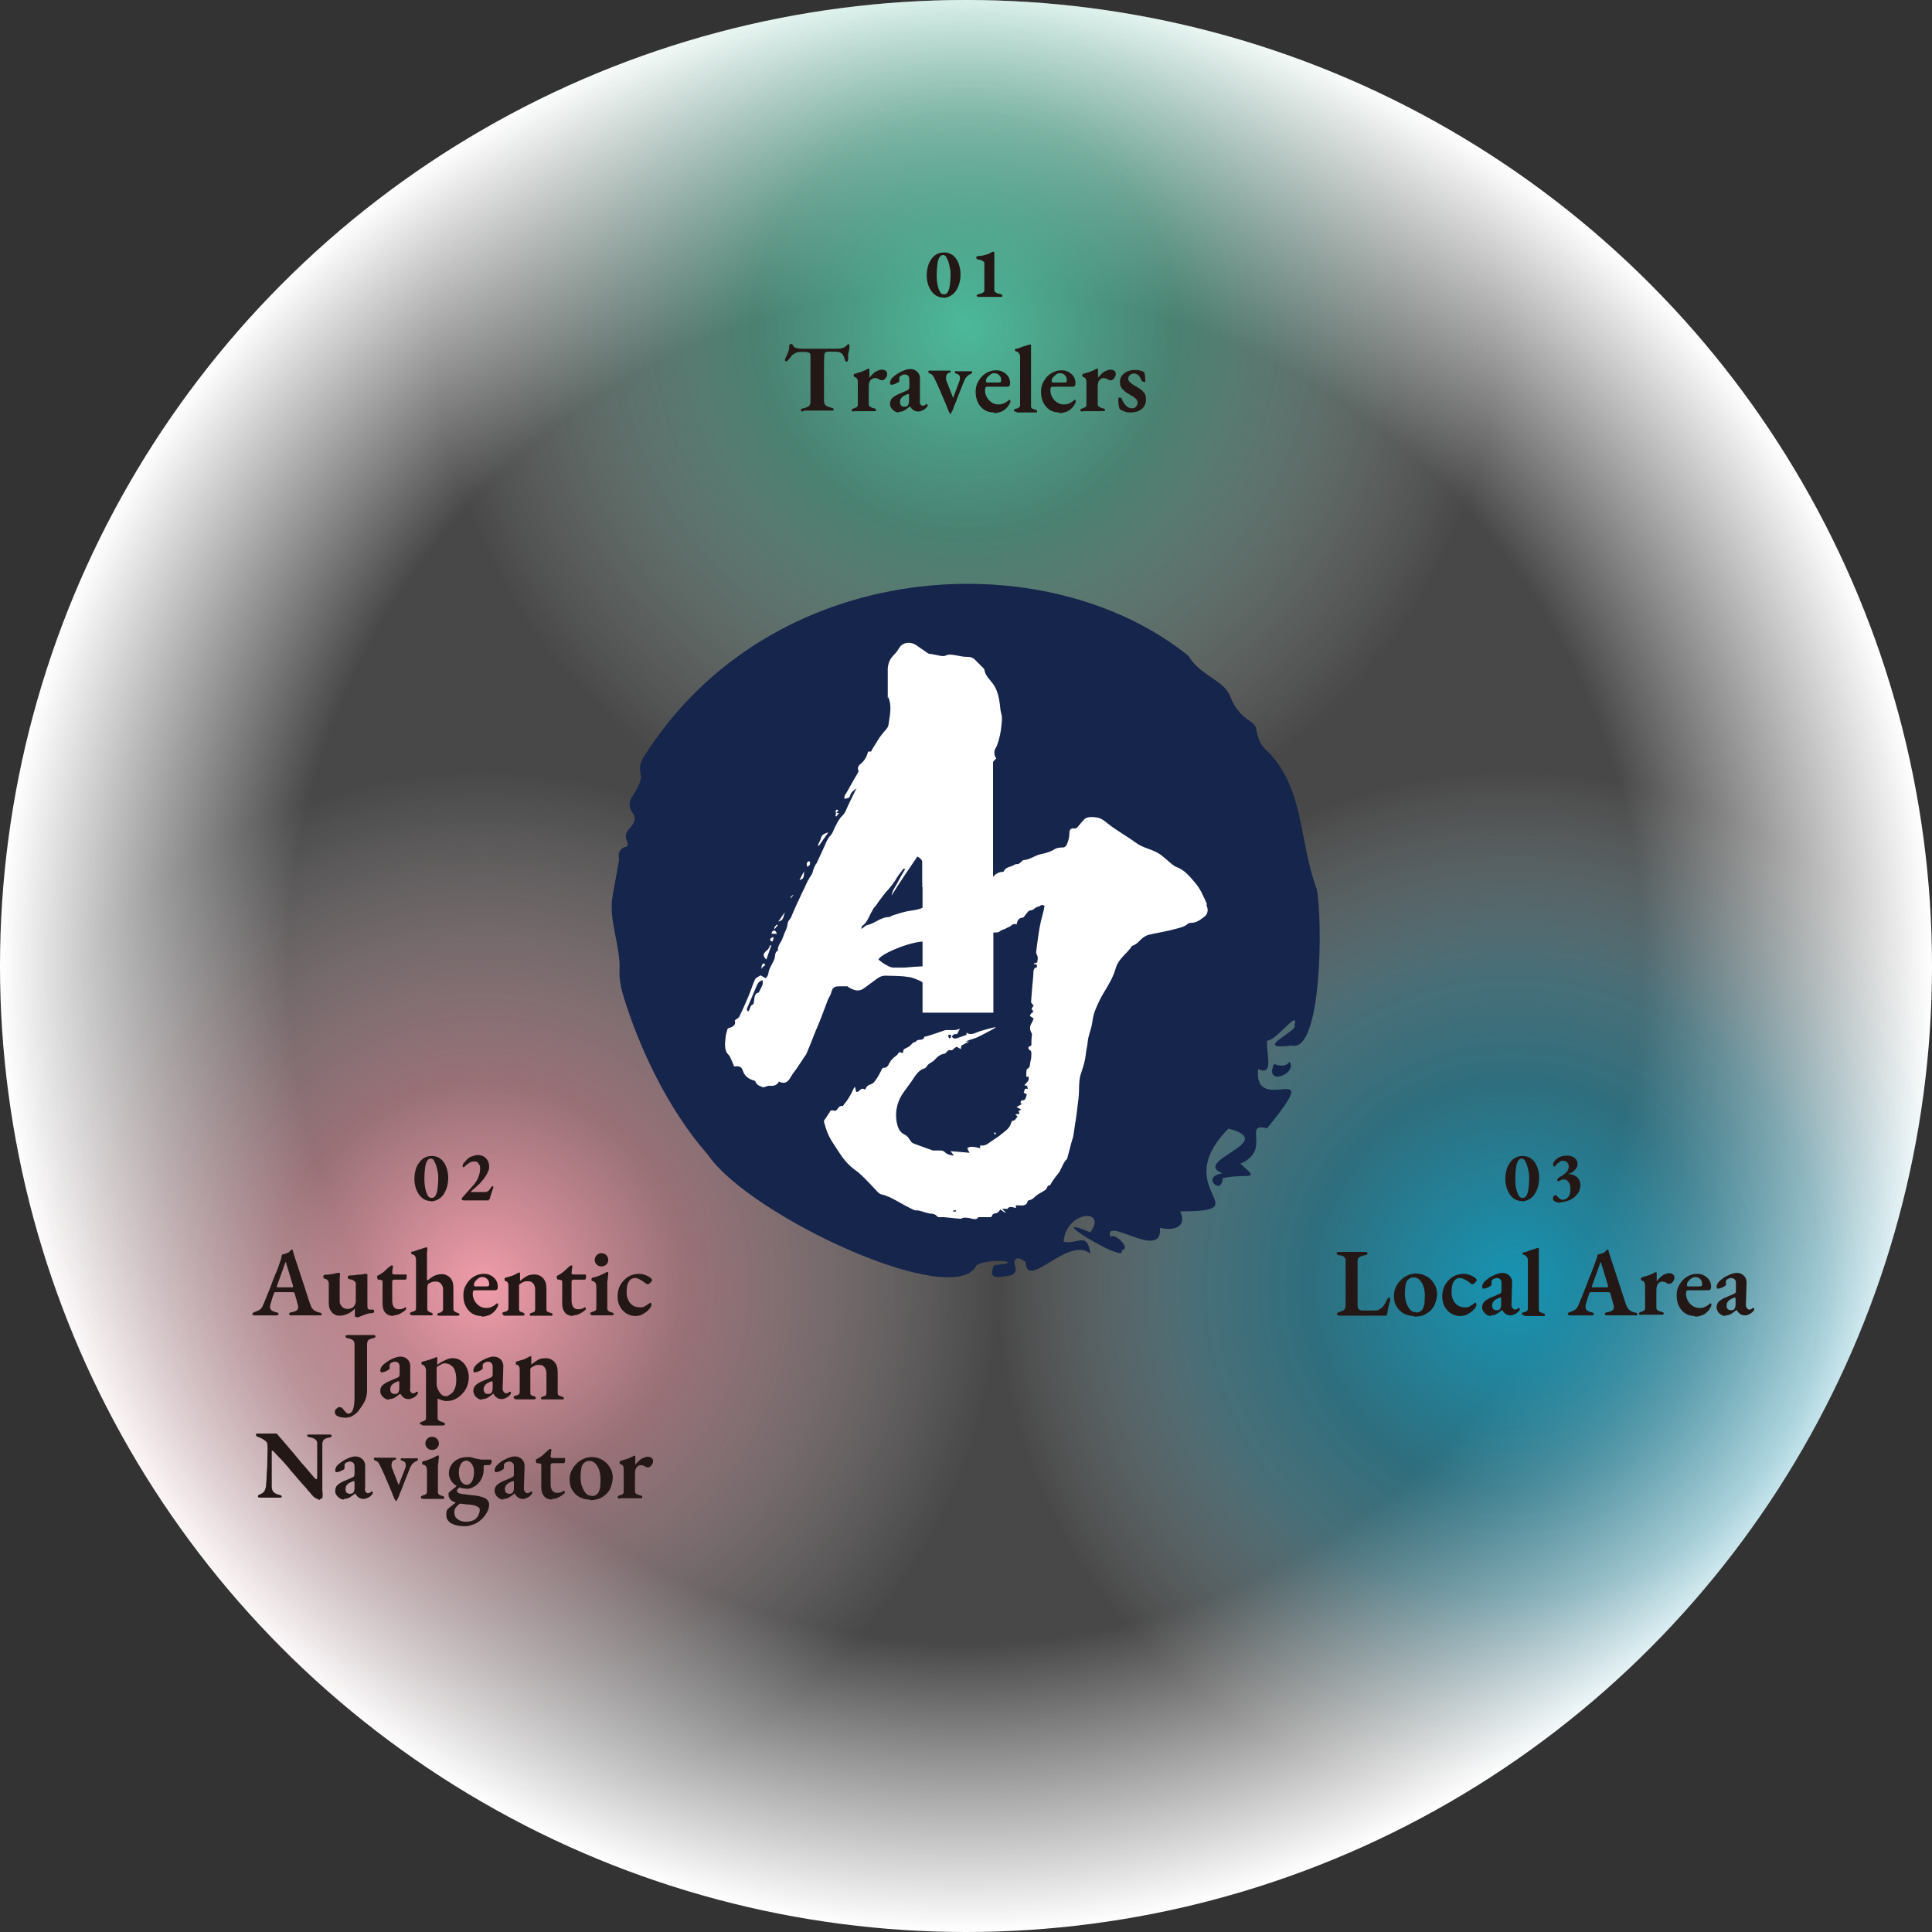 <?xml version="1.0" encoding="UTF-8"?>
<svg id="_レイヤー_1" data-name="レイヤー_1" xmlns="http://www.w3.org/2000/svg" version="1.1" xmlns:xlink="http://www.w3.org/1999/xlink" viewBox="0 0 600 600">
  <rect x="0" y="0" width="600" height="600" fill="#333333" stroke="none"/>
  <!-- Generator: Adobe Illustrator 29.3.0, SVG Export Plug-In . SVG Version: 2.1.0 Build 146)  -->
  <defs>
    <style>
      .st0 {
        fill: #16244b;
      }

      .st1 {
        fill: url(#_名称未設定グラデーション_14);
      }

      .st1, .st2, .st3 {
        display: none;
      }

      .st4 {
        fill: #fff;
      }

      .st5 {
        fill: url(#_名称未設定グラデーション_11);
      }

      .st6 {
        fill: url(#_名称未設定グラデーション_45);
      }

      .st7 {
        fill: none;
      }

      .st8 {
        fill: #122449;
      }

      .st9 {
        fill: #231815;
      }

      .st2 {
        fill: #f3f3f3;
      }

      .st10 {
        fill: #16254b;
      }

      .st11 {
        fill: url(#_名称未設定グラデーション_76);
      }

      .st12 {
        fill: url(#_名称未設定グラデーション_21);
      }

      .st13 {
        clip-path: url(#clippath);
      }
    </style>
    <radialGradient id="_名称未設定グラデーション_76" data-name="名称未設定グラデーション 76" cx="300" cy="300" fx="300" fy="300" r="300" gradientUnits="userSpaceOnUse">
      <stop offset=".7" stop-color="#fff" stop-opacity=".1"/>
      <stop offset="1" stop-color="#fff"/>
    </radialGradient>
    <clipPath id="clippath">
      <circle class="st7" cx="300" cy="300" r="300"/>
    </clipPath>
    <radialGradient id="_名称未設定グラデーション_21" data-name="名称未設定グラデーション 21" cx="469.8" cy="399.4" fx="469.8" fy="399.4" r="160" gradientUnits="userSpaceOnUse">
      <stop offset="0" stop-color="#1694b3"/>
      <stop offset=".4" stop-color="#1694b3" stop-opacity=".5"/>
      <stop offset=".6" stop-color="#44a8c0" stop-opacity=".4"/>
      <stop offset=".9" stop-color="#bbdce4" stop-opacity=".1"/>
      <stop offset="1" stop-color="#f6f6f6" stop-opacity="0"/>
    </radialGradient>
    <radialGradient id="_名称未設定グラデーション_45" data-name="名称未設定グラデーション 45" cx="150" cy="399.4" fx="150" fy="399.4" r="160" gradientUnits="userSpaceOnUse">
      <stop offset="0" stop-color="#f19caa"/>
      <stop offset=".4" stop-color="#e898a5" stop-opacity=".5"/>
      <stop offset="1" stop-color="#f6f6f6" stop-opacity="0"/>
    </radialGradient>
    <radialGradient id="_名称未設定グラデーション_11" data-name="名称未設定グラデーション 11" cx="300" cy="101.2" fx="300" fy="101.2" r="165" gradientUnits="userSpaceOnUse">
      <stop offset="0" stop-color="#4cb99a"/>
      <stop offset=".4" stop-color="#4cb99a" stop-opacity=".5"/>
      <stop offset="1" stop-color="#f6f6f6" stop-opacity="0"/>
    </radialGradient>
    <radialGradient id="_名称未設定グラデーション_14" data-name="名称未設定グラデーション 14" cx="300" cy="290" fx="300" fy="290" r="115" gradientUnits="userSpaceOnUse">
      <stop offset="0" stop-color="#fff"/>
      <stop offset="1" stop-color="#fff"/>
    </radialGradient>
  </defs>
  <rect class="st2" width="600" height="600"/>
  <circle class="st11" cx="300" cy="300" r="300"/>
  <g class="st13">
    <circle class="st12" cx="469.8" cy="399.4" r="160"/>
    <g>
      <path class="st9" d="M472.7,373c-.9,0-1.6-.2-2.3-.6s-1.2-1-1.6-1.6c-.4-.7-.8-1.4-1-2.3-.2-.8-.3-1.6-.3-2.4s.1-1.7.3-2.5c.2-.9.5-1.6,1-2.3.4-.7,1-1.3,1.7-1.7s1.5-.6,2.4-.6,1.6.2,2.3.6c.7.4,1.2,1,1.6,1.6.4.7.7,1.4.9,2.2.2.8.3,1.6.3,2.4s-.1,1.7-.3,2.5-.5,1.6-1,2.4c-.4.7-1,1.3-1.7,1.7-.7.4-1.5.7-2.5.7ZM473,372c.5,0,.8-.3,1.1-.8.3-.5.5-1.3.6-2.2.1-.9.2-1.9.2-2.9s0-1.5-.2-2.3c-.1-.7-.3-1.4-.5-2-.2-.6-.5-1.1-.7-1.5-.3-.4-.6-.5-1-.5s-.8.3-1.1.8c-.3.5-.5,1.3-.6,2.2-.1.9-.2,1.9-.2,2.9s0,1.5.1,2.3c0,.7.2,1.4.4,2,.2.6.4,1.1.7,1.5.3.4.6.5,1,.5Z"/>
      <path class="st9" d="M484.6,373.5c-.3,0-.7,0-1-.1-.3,0-.6-.2-.9-.4-.2-.2-.4-.3-.4-.5s0-.4,0-.6c0-.2.2-.4.3-.5s.2-.2.4-.2.2,0,.3,0c0,0,.2.1.3.3.2.2.4.5.7.7s.6.4.9.4.9-.1,1.3-.4c.4-.3.7-.6.9-1.1.2-.5.3-1,.3-1.7s0-1.1-.2-1.6c-.2-.5-.4-.8-.7-1.1-.3-.3-.7-.4-1.2-.4s-.7,0-.9.2c-.2.1-.4.2-.5.3-.1,0-.2,0-.4,0-.1,0-.2-.2-.2-.3,0-.3.2-.5.4-.7.2-.2.4-.3.6-.4.4-.2.8-.4,1.1-.7.3-.2.6-.5.8-.7.2-.2.4-.5.5-.8.1-.3.2-.6.2-1s-.2-.9-.5-1.2c-.3-.3-.7-.5-1.2-.5s-.8,0-1.1.3-.6.4-.8.6-.4.4-.5.6c-.1.2-.2.3-.3.3s-.2,0-.3-.2-.2-.2-.2-.4,0-.4.2-.7c.2-.3.4-.6.8-1,.4-.3.8-.6,1.4-.8.6-.2,1.2-.3,2-.3s1.1.1,1.6.3c.5.2.9.5,1.2.9.3.4.4.9.4,1.4s0,.7-.3,1.1c-.2.4-.5.8-1,1.2-.4.4-1,.6-1.7.8,0,0,0,0,0,0s0,0,0,0c.8,0,1.4.1,2,.4.6.3,1.1.7,1.4,1.2.3.5.5,1.1.5,1.8s-.2,1.5-.5,2.2c-.4.6-.9,1.2-1.5,1.7-.6.5-1.3.8-2.1,1.1-.8.2-1.6.4-2.4.4Z"/>
      <path class="st9" d="M415.9,408.5c-.2,0-.4,0-.5-.1s-.2-.2-.2-.3c0-.2,0-.3.2-.4.1,0,.3-.2.4-.2.7-.2,1.2-.4,1.6-.7.3-.3.5-.7.5-1.3v-13.8c0-.5,0-.8-.2-1-.1-.2-.3-.4-.6-.6-.3-.1-.7-.2-1.2-.3-.5,0-.8-.3-.8-.6s0-.2.2-.3c.1,0,.3-.1.5-.1.5,0,1,0,1.4,0,.5,0,.9,0,1.3,0,.4,0,.8,0,1.3,0s.9,0,1.4,0c.5,0,1,0,1.4,0,.5,0,1,0,1.4,0s.4,0,.5.1c.1,0,.2.2.2.3s0,.3-.2.4-.3.2-.6.2c-.8.2-1.4.4-1.7.6-.4.2-.6.6-.6,1.2v13.7c0,.6.1,1,.4,1.3.3.3.8.4,1.5.4h3.3c.5,0,.9,0,1.3-.2.4-.2.7-.4.9-.6.4-.3.7-.7.9-1,.2-.4.5-.8.7-1.3.1-.3.3-.5.4-.7.1-.2.2-.2.4-.2s.2,0,.3.2c0,.1,0,.3,0,.4s0,0,0,.2c0,.1,0,.2,0,.2-.2.6-.3,1.1-.4,1.5s-.2.8-.3,1.2c0,.4-.1.8-.2,1.3,0,.1,0,.3-.1.4,0,.1-.2.2-.4.2-.6,0-1.3,0-2.2,0-.8,0-1.7,0-2.7,0-.9,0-1.9,0-2.8,0-1,0-1.8,0-2.7,0s-.9,0-1.5,0c-.6,0-1.1,0-1.6,0-.5,0-.9,0-1.1,0Z"/>
      <path class="st9" d="M439.1,408.7c-1.2,0-2.2-.3-3.2-.8-.9-.5-1.7-1.3-2.2-2.2-.6-.9-.8-2-.8-3.2s.2-1.8.5-2.6c.4-.8.8-1.6,1.5-2.2.6-.7,1.3-1.2,2.2-1.6.8-.4,1.7-.6,2.7-.6s2.3.3,3.3.9,1.7,1.3,2.3,2.3c.6.9.9,2,.9,3.1s-.3,2.4-.8,3.5c-.5,1.1-1.3,1.9-2.4,2.6-1,.7-2.4,1-3.9,1ZM439.7,407.6c.5,0,.9,0,1.3-.3.4-.2.7-.5.9-.9.2-.4.4-1,.5-1.7,0-.7.1-1.4.1-2.2s-.1-2-.4-2.9c-.3-.9-.7-1.5-1.2-2.1-.5-.5-1.1-.8-1.8-.8s-.7,0-1,.2c-.3.1-.6.3-.9.6-.4.4-.6,1-.7,1.7-.1.7-.2,1.6-.2,2.5s.1,1.9.4,2.8c.3.9.7,1.6,1.2,2.2.5.6,1,.8,1.7.8Z"/>
      <path class="st9" d="M453.4,408.7c-1,0-2-.3-2.8-.8s-1.5-1.3-2-2.2-.7-2-.7-3.2.3-2.5.9-3.5c.6-1,1.4-1.9,2.4-2.5,1-.6,2.1-.9,3.3-.9s2.8.5,3.8,1.4c.2.2.3.4.3.5s0,.3-.2.5c-.2.2-.4.4-.6.6-.2.2-.4.2-.6.2s-.3,0-.4-.2c-.1,0-.3-.2-.4-.3-.5-.4-1-.7-1.6-1s-1-.4-1.4-.4c-.8,0-1.5.4-1.9,1.1-.5.7-.7,1.8-.7,3.2s.2,1.8.5,2.5c.3.7.8,1.3,1.4,1.7.6.4,1.3.6,2.2.6s1.1,0,1.5-.3c.4-.2.9-.5,1.4-.9,0,0,.2-.1.2-.2s.1,0,.2,0c.2,0,.3.2.3.5s0,.2,0,.3c0,.1-.1.3-.2.5-.2.4-.6.8-1.1,1.3-.5.4-1.1.8-1.7,1.1-.6.3-1.3.4-2.1.4Z"/>
      <path class="st9" d="M463.1,408.7c-.5,0-.9-.1-1.4-.4-.4-.3-.8-.6-1-1-.3-.4-.4-.8-.4-1.3,0-.7.2-1.2.6-1.7.4-.4,1-.8,1.8-1.2l2.8-1.2c.4-.2.6-.3.7-.5,0-.1.1-.4.1-.8v-1.8c0-.6,0-1-.3-1.4-.2-.3-.6-.5-1.1-.5s-.5,0-.8.2c-.3,0-.5.2-.7.4,0,0-.1.2-.2.3,0,.1,0,.3,0,.4s0,.2,0,.4c0,.2,0,.3,0,.4s-.1.3-.5.5c-.3.2-.6.3-1,.5-.4.1-.7.2-1,.2s-.2,0-.3-.2c0,0-.1-.2-.1-.4,0-.3.1-.6.3-1s.5-.7,1-1.1c.5-.4,1-.8,1.6-1.1.6-.3,1.2-.6,1.8-.8.6-.2,1.1-.3,1.5-.3,1,0,1.7.3,2.3.9.6.6.9,1.5.8,2.5l-.2,6.4c0,.4,0,.8.3,1.1s.4.5.7.5c.4,0,.8-.1,1-.4,0,0,.1-.1.2-.1,0,0,.2,0,.3.1,0,0,.1.2.1.3,0,.2-.2.5-.5.8s-.7.6-1.2.8-.8.3-1.2.3c-1.1,0-1.9-.5-2.6-1.7h0c-.7.6-1.3,1-1.8,1.3-.5.3-1.1.4-1.8.4ZM464.7,406.9c.3,0,.5,0,.7-.1.2,0,.4-.2.5-.4,0,0,.1-.2.2-.4s0-.3.1-.6v-1.9c0-.2,0-.3,0-.4,0,0-.1-.1-.2-.1s-.1,0-.2,0c0,0-.2,0-.3.1-.7.3-1.3.6-1.6,1-.3.3-.5.8-.5,1.3s.1.9.4,1.2c.3.2.5.3.8.3Z"/>
      <path class="st9" d="M473.2,408.4c-.2,0-.3,0-.4,0-.1,0-.2-.2-.2-.3s0-.3.2-.4c.1,0,.3-.2.5-.2.3,0,.6-.2.8-.3.2-.1.4-.4.4-.8v-14.6c0-.6,0-1-.3-1.4s-.5-.6-1-.7c-.2,0-.3-.2-.3-.4s0-.4.3-.4c.5,0,1-.2,1.5-.4.5-.2,1-.4,1.5-.5.5-.2.9-.3,1.2-.4.1,0,.2,0,.3,0,.1,0,.2,0,.2.1s0,.1,0,.2c0,.2,0,.5,0,.9,0,.5,0,1.1,0,1.8v16.1c0,.4.1.7.4.8s.5.2.8.3c.2,0,.4.2.5.2s.2.2.2.4,0,.2-.2.3-.3,0-.4,0c-.4,0-.7,0-1,0-.3,0-.6,0-.9,0-.3,0-.6,0-1,0s-.7,0-.9,0c-.3,0-.6,0-.9,0s-.7,0-1,0Z"/>
      <path class="st9" d="M487.7,408.5c-.2,0-.4,0-.6-.1-.2,0-.2-.2-.2-.3s0-.3.2-.4c.1,0,.3-.2.6-.3.6-.2,1.1-.4,1.5-.7.4-.3.8-.8,1-1.4.5-1.2,1-2.3,1.4-3.4s.9-2.2,1.3-3.3.8-2.2,1.3-3.3c.4-1.1.9-2.3,1.3-3.5.2-.6.4-1.1.5-1.4,0-.3.1-.6.2-.8.3,0,.6-.2.8-.2.3,0,.5-.2.9-.3.3-.1.5-.3.7-.5.2-.2.3-.4.5-.5,0,0,.1,0,.2,0,0,0,.1,0,.2.1,0,.1.1.2.1.4s0,.2.1.4c.4,1.4.9,2.9,1.4,4.3.5,1.5.9,2.9,1.4,4.3.5,1.4.9,2.8,1.3,4s.8,2.5,1.2,3.6c.2.5.4,1,.7,1.3.3.3.6.6.9.7.3.2.7.3,1.1.4.3,0,.5.1.6.2.1.1.2.2.2.4s0,.2-.2.3c-.1,0-.3,0-.5,0-.4,0-.8,0-1.4,0-.6,0-1.1,0-1.7,0-.6,0-1.1,0-1.6,0s-.8,0-1.3,0c-.5,0-1,0-1.5,0-.5,0-.9,0-1.2,0s-.4,0-.5-.1c-.2,0-.2-.2-.2-.3s0-.3.2-.4c.2-.1.3-.2.6-.2.7-.1,1.2-.3,1.6-.6.3-.2.4-.6.4-1.1,0-.3-.1-.7-.3-1.2-.1-.5-.2-1-.4-1.5-.1-.5-.3-1-.4-1.4,0-.2-.1-.3-.2-.3,0,0-.2-.1-.5-.1h-5.4c-.1,0-.2,0-.3.1s-.1.2-.2.4c0,.3-.2.6-.3.9-.1.3-.2.7-.3,1-.1.4-.2.7-.3,1s-.2.6-.2.8c0,.5,0,1,.3,1.3.3.3.8.6,1.5.7.5.1.8.3.8.6s0,.2-.2.3c-.1,0-.3.1-.6.1-.5,0-.9,0-1.4,0s-1,0-1.6,0-1.2,0-1.8,0c-.6,0-1.1,0-1.7,0ZM494.8,399.8h4.2c.3,0,.4,0,.4-.2s0-.1,0-.1c0,0,0-.1,0-.2l-2.1-6.9c0-.3-.2-.4-.2-.4s-.1.1-.2.4l-2.5,7c0,.1,0,.2,0,.2,0,.1,0,.2.2.2.1,0,.2,0,.4,0Z"/>
      <path class="st9" d="M509.6,408.4c-.2,0-.3,0-.4-.1-.1,0-.2-.2-.2-.3s0-.3.2-.4.3-.2.5-.2c.4-.1.7-.3.9-.4.2-.2.3-.4.3-.7v-6.8c0-.5,0-.8-.2-1.2-.1-.3-.4-.5-.8-.6,0,0-.2,0-.2-.2,0,0-.1-.2-.1-.3,0-.3.1-.4.3-.5.6-.2,1.2-.4,2-.6.7-.3,1.3-.5,1.8-.8.1,0,.2-.1.3-.2.1,0,.2,0,.3,0,.2,0,.2.1.2.3s0,.3,0,.5c0,.3,0,.6,0,.9s0,.6,0,.9c0,.1,0,.2,0,.2.3-.4.7-.8,1.1-1.2.4-.4.8-.7,1.3-.9s.9-.4,1.4-.4,1,.1,1.3.4.4.5.4.9,0,.6-.2.9c-.2.3-.3.6-.6.8-.2.2-.5.3-.8.3s-.3,0-.5-.1c-.2,0-.4-.2-.5-.3-.2,0-.4-.2-.6-.2-.2,0-.4-.1-.5-.1-.5,0-1,.2-1.3.6-.4.4-.6,1.1-.6,2.2v5.3c0,.4.1.6.4.8.3.2.7.4,1.2.5.2,0,.4.1.5.2.1,0,.2.2.2.3,0,.3-.2.4-.5.4-.6,0-1.2,0-1.7,0-.5,0-1.1,0-1.6,0s-.7,0-1,0c-.3,0-.6,0-.9,0-.3,0-.7,0-1.1,0Z"/>
      <path class="st9" d="M526.3,408.7c-1.1,0-2.1-.3-2.9-.8s-1.5-1.3-2-2.3c-.5-1-.7-2.1-.7-3.4s.3-2.3.9-3.3c.6-1,1.3-1.8,2.3-2.4,1-.6,2-.9,3.1-.9s1.6.2,2.2.5,1.2.8,1.6,1.4c.4.6.6,1.3.6,2.1s-.3,1.1-.9,1.1h-6.1c-.3,0-.5,0-.6.2-.1.1-.2.4-.2.8,0,.8.2,1.6.6,2.3.4.7.9,1.2,1.5,1.6.6.4,1.3.6,2.1.6s1.1-.1,1.6-.3c.5-.2,1-.5,1.4-.9,0,0,.2-.1.2-.2,0,0,.1,0,.2,0,.2,0,.3.1.3.4s-.1.6-.4,1c-.2.5-.6.9-1,1.3s-1,.8-1.6,1c-.6.2-1.3.4-2.1.4ZM524.3,399.5h2.1c.5,0,.9,0,1.2,0,.3,0,.5,0,.8-.1,0,0,.2-.1.2-.3,0-.2,0-.3,0-.5,0-.5-.2-1-.6-1.4-.4-.4-.9-.6-1.5-.6s-.8.1-1.2.4c-.4.2-.7.6-1,.9-.3.4-.4.8-.4,1.2,0,.2.1.4.4.4Z"/>
      <path class="st9" d="M535.9,408.7c-.5,0-.9-.1-1.4-.4-.4-.3-.8-.6-1-1s-.4-.8-.4-1.3c0-.7.2-1.2.6-1.7.4-.4,1-.8,1.8-1.2l2.8-1.2c.4-.2.6-.3.7-.5s.1-.4.1-.8v-1.8c0-.6,0-1-.3-1.4-.3-.3-.6-.5-1.1-.5s-.5,0-.8.2c-.3,0-.5.2-.7.4s-.1.2-.2.3c0,.1,0,.3,0,.4s0,.2,0,.4c0,.2,0,.3,0,.4s-.2.3-.5.5-.6.3-1,.5c-.4.1-.7.2-1,.2s-.3,0-.3-.2c0,0-.1-.2-.1-.4,0-.3.1-.6.3-1,.2-.3.5-.7,1-1.1.5-.4,1-.8,1.6-1.1.6-.3,1.2-.6,1.8-.8.6-.2,1.1-.3,1.5-.3,1,0,1.7.3,2.3.9s.9,1.5.8,2.5l-.2,6.4c0,.4,0,.8.3,1.1.2.3.4.5.7.5.4,0,.8-.1,1-.4,0,0,.2-.1.2-.1,0,0,.2,0,.3.1,0,0,.1.2.1.3,0,.2-.2.5-.5.8s-.7.6-1.2.8c-.4.2-.8.3-1.2.3-1.1,0-1.9-.5-2.6-1.7h0c-.7.6-1.3,1-1.8,1.3-.5.3-1.1.4-1.8.4ZM537.5,406.9c.3,0,.5,0,.7-.1.2,0,.4-.2.5-.4,0,0,.1-.2.2-.4,0-.1,0-.3.1-.6v-1.9c0-.2,0-.3,0-.4,0,0-.1-.1-.2-.1s0,0-.2,0c0,0-.2,0-.3.1-.7.3-1.3.6-1.6,1s-.5.8-.5,1.3.1.9.4,1.2c.3.2.5.3.8.3Z"/>
    </g>
    <circle class="st6" cx="150" cy="399.4" r="160"/>
    <g>
      <path class="st9" d="M133.9,373c-.9,0-1.6-.2-2.3-.6-.6-.4-1.2-1-1.6-1.6-.4-.7-.8-1.4-1-2.3-.2-.8-.3-1.6-.3-2.4s.1-1.7.3-2.5.5-1.6,1-2.3,1-1.3,1.7-1.7,1.5-.6,2.4-.6,1.6.2,2.3.6c.7.4,1.2,1,1.6,1.6.4.7.7,1.4.9,2.2.2.8.3,1.6.3,2.4s-.1,1.7-.3,2.5-.5,1.6-1,2.4c-.4.7-1,1.3-1.7,1.7-.7.4-1.5.7-2.5.7ZM134.2,372c.5,0,.8-.3,1.1-.8.3-.5.5-1.3.6-2.2.1-.9.2-1.9.2-2.9s0-1.5-.2-2.3c-.1-.7-.3-1.4-.5-2-.2-.6-.5-1.1-.7-1.5-.3-.4-.6-.5-1-.5s-.8.3-1.1.8c-.3.5-.5,1.3-.6,2.2-.1.9-.2,1.9-.2,2.9s0,1.5.1,2.3.2,1.4.4,2c.2.6.4,1.1.7,1.5.3.4.6.5,1,.5Z"/>
      <path class="st9" d="M151.9,372.8c0,0-.3,0-.6,0-.3,0-.7,0-1.2,0s-.9,0-1.4,0-.9,0-1.3,0-.7,0-1.1,0c-.4,0-.8,0-1.1,0-.4,0-.7,0-.9,0-.2,0-.4,0-.4,0s-.1,0-.3-.1-.2-.2-.2-.3,0-.2,0-.3.1-.1.2-.2l3.2-3.6c.8-.9,1.4-1.7,1.7-2.6.4-.9.6-1.8.6-2.8s-.2-1.1-.5-1.6-.8-.6-1.3-.6-1,.1-1.5.4c-.5.3-.8.6-1.2.9,0,0-.2.2-.3.3s-.3.2-.4.2-.2,0-.2-.1c0,0,0-.2,0-.4,0-.2.1-.6.4-.9s.6-.7,1-1.1.9-.7,1.5-.9c.6-.2,1.2-.4,1.8-.4s1.4.2,1.9.5c.5.3.9.8,1.2,1.3s.4,1.2.4,1.8,0,.9-.3,1.4c-.2.5-.4,1-.7,1.4-.3.4-.5.8-.8,1.2-.2.2-.5.5-.8.9s-.7.7-1,1c-.4.3-.7.7-1,.9-.3.3-.6.5-.8.7-.2.2-.3.3-.3.3,0,0,.1.1.3.1.3,0,.6,0,1,0,.4,0,.7,0,1,0s.7,0,1,0c.3,0,.6,0,1,0s.6,0,.8-.2c.2,0,.5-.2.6-.4.2-.2.3-.4.5-.7,0-.1.1-.2.2-.3s.2-.2.4-.2.2,0,.2.1,0,.2,0,.3c-.1.4-.3.8-.4,1.2-.1.4-.3.9-.4,1.2s-.2.6-.2.8c0,.2,0,.3-.2.4-.1,0-.2.1-.2.1Z"/>
      <path class="st9" d="M79.2,408.5c-.2,0-.4,0-.6-.1-.2,0-.2-.2-.2-.3s0-.3.2-.4c.1,0,.3-.2.6-.3.6-.2,1.1-.4,1.5-.7.4-.3.8-.8,1-1.4.5-1.2,1-2.3,1.4-3.4.5-1.1.9-2.2,1.3-3.3s.8-2.2,1.3-3.3.9-2.3,1.3-3.5c.2-.6.4-1.1.4-1.4,0-.3.2-.6.2-.8.3,0,.6-.2.8-.2.3,0,.5-.2.9-.3.3-.1.5-.3.7-.5.2-.2.3-.4.5-.5,0,0,.1,0,.2,0,0,0,.1,0,.2.1,0,.1.1.2.1.4s0,.2.1.4c.4,1.4.9,2.9,1.4,4.3.5,1.5.9,2.9,1.4,4.3.5,1.4.9,2.8,1.3,4,.4,1.3.8,2.5,1.2,3.6.2.5.4,1,.7,1.3.3.3.6.6.9.7s.7.3,1.1.4c.3,0,.5.1.6.2.1.1.2.2.2.4s0,.2-.2.3c-.1,0-.3,0-.5,0-.4,0-.8,0-1.4,0-.6,0-1.1,0-1.7,0-.6,0-1.1,0-1.6,0s-.8,0-1.3,0c-.5,0-1,0-1.5,0-.5,0-.9,0-1.2,0s-.4,0-.5-.1c-.1,0-.2-.2-.2-.3s0-.3.2-.4c.2-.1.3-.2.6-.2.7-.1,1.2-.3,1.6-.6.3-.2.4-.6.4-1.1,0-.3-.1-.7-.3-1.2-.1-.5-.2-1-.4-1.5-.1-.5-.3-1-.4-1.4,0-.2-.1-.3-.2-.3,0,0-.2-.1-.4-.1h-5.4c-.1,0-.2,0-.3.1,0,0-.1.2-.2.4,0,.3-.2.6-.3.9s-.2.7-.3,1c-.1.4-.2.7-.3,1s-.2.6-.2.8c-.1.5,0,1,.3,1.3.3.3.8.6,1.5.7.5.1.8.3.8.6s0,.2-.2.3c-.1,0-.3.1-.6.1-.5,0-.9,0-1.4,0-.5,0-1.1,0-1.6,0s-1.2,0-1.8,0c-.6,0-1.1,0-1.7,0ZM86.4,399.8h4.2c.3,0,.4,0,.4-.2s0-.1,0-.1c0,0,0-.1,0-.2l-2.1-6.9c0-.3-.1-.4-.2-.4s-.1.1-.2.4l-2.5,7c0,.1,0,.2,0,.2,0,.1,0,.2.2.2.1,0,.2,0,.4,0Z"/>
      <path class="st9" d="M110.4,408.9c-.2,0-.2,0-.2-.3s0-.5,0-.9c0-.4,0-.7,0-1s0-.1,0-.2c0,0,0,0,0-.1-.6.7-1.3,1.2-2.2,1.6-.8.4-1.7.6-2.6.6s-1.2-.2-1.7-.5c-.5-.3-.9-.8-1.2-1.4-.3-.6-.4-1.3-.4-2.1v-5.8c0-.5,0-.8-.3-1.1-.2-.3-.5-.5-1-.6-.1,0-.2,0-.3-.2,0,0-.1-.2-.1-.4s0-.3.1-.4c0,0,.2-.1.3-.2.8,0,1.5-.1,2.1-.2.6-.1,1.2-.2,1.9-.4,0,0,.2,0,.2,0,0,0,.2,0,.2,0,.3,0,.4.1.4.4,0,.5-.1.8-.1,1.2,0,.3,0,.7,0,1.2v5.8c0,.5,0,.9.3,1.3.2.4.4.7.8.9.3.2.7.3,1,.4.4,0,.7,0,1.1-.1.3,0,.7-.3,1-.5.2-.1.3-.3.5-.7.2-.3.3-.8.3-1.3v-5c0-.4,0-.7-.3-.9s-.4-.4-.7-.5-.5-.2-.8-.2c-.2,0-.4,0-.5-.2-.1,0-.2-.2-.2-.5s0-.3.2-.4c.1,0,.3-.1.5-.1.9,0,1.6-.1,2.1-.2s1,0,1.4-.1c.4,0,.7-.1,1.1-.2,0,0,.1,0,.2,0s.1,0,.2,0c.3,0,.4.1.4.3s0,.1,0,.2c0,0,0,.1,0,.2,0,0,0,.2,0,.5,0,.3,0,.6,0,.9,0,.3,0,.5,0,.7v7c0,.5,0,.8.2,1,.1.2.2.3.4.3s.3,0,.5,0,.4,0,.5,0c.2,0,.3,0,.4.1,0,0,.1.2.1.4s0,.3-.1.4c0,0-.2.1-.4.2-.9,0-1.7.2-2.4.5-.7.2-1.3.5-1.8.7-.1,0-.2,0-.4.1-.1,0-.2,0-.3,0Z"/>
      <path class="st9" d="M122.4,408.7c-1.2,0-2.1-.3-2.7-1-.6-.6-.9-1.6-.9-2.8v-6.9c0-.2,0-.3-.2-.4-.1,0-.4-.1-.8-.2h-.3c-.1,0-.2,0-.3-.3,0-.2-.1-.4-.1-.6s0,0,0-.2c0,0,0-.1.1-.1.5-.2.9-.5,1.4-.8.5-.3.9-.7,1.3-1.1s.8-.7,1.1-.9c.1-.1.3-.2.3-.3,0,0,.2-.1.3-.1s.3,0,.4.1c0,0,.1.2,0,.4l-.2,1.7c0,.2,0,.4.2.5.1,0,.3.1.6.1h3.5c0,0,.1,0,.2.2,0,.1,0,.3,0,.4,0,.3,0,.5-.1.7,0,.2-.2.3-.3.3h-2.9c-.5,0-.8,0-.9.1-.2.1-.3.3-.3.6v5.8c0,.9.2,1.5.5,2,.3.4.8.7,1.4.7s1,0,1.3-.2c.3,0,.6-.2.8-.4,0,0,.1,0,.1,0,.1,0,.2,0,.2.2,0,.1,0,.3,0,.4s-.2.3-.6.6c-.4.3-.9.6-1.5.9-.6.3-1.3.4-2,.4Z"/>
      <path class="st9" d="M127.9,408.4c-.4,0-.6-.1-.6-.4s.2-.4.7-.6c.3,0,.6-.2.8-.3s.4-.4.4-.8v-14.6c0-.5,0-1-.2-1.4-.1-.4-.5-.6-1-.8-.2,0-.3-.2-.3-.4s0-.4.3-.4c.4,0,.9-.2,1.4-.4.5-.2,1-.3,1.6-.5.5-.2.9-.3,1.2-.4.1,0,.2,0,.3,0,.1,0,.2,0,.2,0,0,0,0,.1,0,.2,0,.1,0,.3,0,.5s0,.5-.1.8c0,.3,0,.8,0,1.4v6.4c0,.2,0,.4,0,.6,0,.2,0,.3.2.3.3-.2.7-.5,1.1-.8.4-.3.9-.6,1.5-.8.6-.2,1.2-.3,1.8-.3,1,0,1.9.4,2.6,1.1.7.8,1,1.8,1,3.1v6.5c0,.4.1.7.4.9s.5.3.8.4c.2,0,.4.2.5.2.1,0,.2.2.2.3,0,.3-.2.4-.6.4s-.8,0-1.1,0c-.3,0-.5,0-.8,0-.2,0-.6,0-1,0s-.7,0-.9,0c-.2,0-.5,0-.7,0-.2,0-.6,0-1.1,0s-.7-.1-.7-.4,0-.2.2-.3.3-.2.5-.2c.3,0,.5-.2.8-.4.2-.2.3-.5.3-.9v-6c0-.5-.1-.9-.3-1.2-.2-.4-.5-.7-.8-.9-.3-.2-.7-.3-1.1-.3s-.7,0-1.1.1c-.4.1-.8.3-1.1.5-.2.2-.4.3-.4.5,0,.2-.1.5-.1.9v6.4c0,.4.1.7.3.8.2.1.4.3.7.4.2,0,.4.1.5.2.1,0,.2.2.2.3,0,.3-.2.4-.5.4s-.8,0-1.1,0c-.3,0-.6,0-.9,0-.3,0-.6,0-.9,0s-.7,0-.9,0c-.3,0-.6,0-.9,0s-.7,0-1.1,0Z"/>
      <path class="st9" d="M149.5,408.7c-1.1,0-2.1-.3-2.9-.8s-1.5-1.3-2-2.3c-.5-1-.7-2.1-.7-3.4s.3-2.3.9-3.3c.6-1,1.3-1.8,2.3-2.4,1-.6,2-.9,3.1-.9s1.6.2,2.2.5,1.2.8,1.6,1.4c.4.6.6,1.3.6,2.1s-.3,1.1-.9,1.1h-6.1c-.3,0-.5,0-.6.2-.1.1-.2.4-.2.8,0,.8.2,1.6.6,2.3.4.7.9,1.2,1.5,1.6.6.4,1.3.6,2.1.6s1.1-.1,1.6-.3c.5-.2,1-.5,1.4-.9,0,0,.2-.1.2-.2,0,0,.1,0,.2,0,.2,0,.3.1.3.4s-.1.6-.4,1c-.2.5-.6.9-1,1.3s-1,.8-1.6,1c-.6.2-1.3.4-2.1.4ZM147.6,399.5h2.1c.5,0,.9,0,1.2,0,.3,0,.5,0,.8-.1,0,0,.2-.1.2-.3,0-.2,0-.3,0-.5,0-.5-.2-1-.6-1.4-.4-.4-.9-.6-1.5-.6s-.8.1-1.2.4c-.4.2-.7.6-1,.9-.3.4-.4.8-.4,1.2,0,.2.1.4.4.4Z"/>
      <path class="st9" d="M156.6,408.4c-.2,0-.3,0-.4-.1-.1,0-.2-.2-.2-.3s0-.3.2-.4c.1,0,.3-.2.5-.2.3,0,.6-.2.8-.3s.4-.4.4-.8v-6.7c0-.5,0-.9-.2-1.2-.1-.3-.4-.5-.8-.6,0,0-.2,0-.2-.2,0,0,0-.2,0-.3,0-.3,0-.4.3-.5.7-.2,1.4-.4,2.1-.6.7-.3,1.3-.6,1.8-.9,0,0,.2,0,.2-.1,0,0,.2,0,.2,0s.2,0,.2.1c0,0,0,.1,0,.2,0,.1,0,.4,0,.8s0,.7,0,1,0,.2,0,.3c0,0,0,.1,0,.2.7-.6,1.4-1.1,2.1-1.5.7-.4,1.6-.5,2.5-.5s1.9.4,2.6,1.2c.7.8,1,1.8,1,3.1v6.5c0,.4.1.7.4.8s.5.2.8.3c.2,0,.3.1.5.2s.2.2.2.4,0,.2-.2.3c-.1,0-.3,0-.4,0-.4,0-.8,0-1.1,0-.3,0-.6,0-.9,0-.3,0-.6,0-1,0s-.7,0-1,0c-.3,0-.6,0-.9,0-.3,0-.7,0-1.1,0s-.2,0-.3,0c-.1,0-.2-.2-.2-.3s0-.3.2-.4.3-.2.4-.2c.3,0,.6-.2.8-.3.2-.1.3-.4.3-.8v-6.1c0-.8-.2-1.4-.6-1.9-.4-.5-.9-.7-1.6-.7s-1,0-1.4.2c-.4.2-.8.4-1.2.7,0,0-.1.1-.2.3,0,.1,0,.2,0,.3v7.1c0,.4.1.7.3.8.2.1.5.2.8.3.4.1.6.3.6.6s0,.2-.2.3c-.1,0-.2.1-.4.1-.4,0-.8,0-1.1,0-.3,0-.6,0-.9,0-.3,0-.6,0-1,0s-.7,0-1,0c-.3,0-.6,0-.9,0s-.7,0-1.1,0Z"/>
      <path class="st9" d="M178.2,408.7c-1.2,0-2.1-.3-2.7-1s-.9-1.6-.9-2.8v-6.9c0-.2,0-.3-.2-.4s-.4-.1-.8-.2h-.3c-.1,0-.2,0-.3-.3,0-.2-.1-.4-.1-.6s0,0,0-.2c0,0,0-.1.1-.1.5-.2.9-.5,1.4-.8.5-.3.9-.7,1.3-1.1s.8-.7,1-.9c.1-.1.3-.2.3-.3,0,0,.2-.1.3-.1s.3,0,.4.1.1.2,0,.4l-.2,1.7c0,.2,0,.4.2.5.1,0,.3.1.6.1h3.5c0,0,.1,0,.2.2,0,.1,0,.3,0,.4,0,.3,0,.5-.1.7,0,.2-.2.3-.3.3h-2.9c-.5,0-.8,0-.9.1-.2.1-.3.3-.3.6v5.8c0,.9.2,1.5.5,2,.3.4.8.7,1.4.7s1,0,1.3-.2c.3,0,.6-.2.8-.4,0,0,.1,0,.2,0,0,0,.2,0,.2.2,0,.1,0,.3,0,.4s-.2.3-.6.6c-.4.3-.9.6-1.5.9-.6.3-1.3.4-2,.4Z"/>
      <path class="st9" d="M183.8,408.4c-.2,0-.3,0-.4-.1,0,0-.1-.2-.1-.3s0-.3.2-.4.3-.1.4-.2c.5-.1.8-.2,1-.4.2-.1.3-.4.3-.7v-6.5c0-.6-.1-1.1-.3-1.4-.2-.3-.5-.5-1-.6-.1,0-.2,0-.2-.2,0,0,0-.2,0-.3,0-.3.1-.4.3-.5,1-.2,1.8-.5,2.5-.8s1.3-.6,1.6-.8c.3-.1.5-.2.5-.2.2,0,.3.1.3.3,0,.3,0,.7-.1,1.2,0,.5-.1,1-.2,1.6,0,.6,0,1.1,0,1.5v6.8c0,.3.1.5.3.7.2.2.6.3,1.1.5.2,0,.3.1.4.2.1,0,.2.2.2.3,0,.2-.2.4-.5.4s-.7,0-1.1,0c-.4,0-.7,0-1,0-.3,0-.7,0-1,0s-.7,0-1,0c-.3,0-.6,0-1,0s-.7,0-1.1,0ZM186.8,393.3c-.6,0-1.1-.2-1.5-.6-.4-.4-.6-.9-.6-1.4s.2-1.1.6-1.5.9-.6,1.5-.6,1.1.2,1.5.6c.4.4.6.9.6,1.5s-.2,1-.6,1.4c-.4.4-.9.6-1.5.6Z"/>
      <path class="st9" d="M197.3,408.7c-1,0-2-.3-2.8-.8s-1.5-1.3-2-2.2-.7-2-.7-3.2.3-2.5.9-3.5c.6-1,1.4-1.9,2.4-2.5,1-.6,2.1-.9,3.3-.9s2.8.5,3.8,1.4c.2.2.3.4.3.5s0,.3-.2.5c-.2.2-.3.4-.6.6-.2.2-.4.2-.6.2s-.3,0-.5-.2c-.1,0-.3-.2-.4-.3-.5-.4-1-.7-1.6-1s-1-.4-1.4-.4c-.8,0-1.5.4-1.9,1.1-.5.7-.7,1.8-.7,3.2s.2,1.8.5,2.5c.3.7.8,1.3,1.4,1.7.6.4,1.3.6,2.2.6s1.1,0,1.5-.3c.4-.2.9-.5,1.4-.9,0,0,.2-.1.2-.2,0,0,.1,0,.2,0,.2,0,.3.2.3.5s0,.2,0,.3c0,.1-.1.3-.2.5-.2.4-.6.8-1.1,1.3-.5.4-1.1.8-1.7,1.1-.6.3-1.4.4-2.1.4Z"/>
      <path class="st9" d="M107.8,440.3c-2.5,0-3.8-.6-3.8-1.7s.2-.7.5-1.1c.3-.4.6-.5.9-.5s.5,0,.7.2c.2.1.4.3.6.6.3.4.6.7.8.9.2.2.4.3.7.3.6,0,1.1-.4,1.4-1.2.3-.8.5-2,.5-3.7v-16.4c0-.7-.1-1.1-.4-1.4-.3-.3-.8-.5-1.6-.7-.5,0-.8-.3-.8-.6s0-.2.2-.3c.1,0,.3-.1.5-.1.5,0,1,0,1.4,0,.5,0,.9,0,1.3,0,.4,0,.9,0,1.3,0s.8,0,1.2,0c.4,0,.8,0,1.3,0,.4,0,.9,0,1.4,0s.4,0,.5.1c.1,0,.2.2.2.3s0,.3-.2.4c-.1,0-.3.2-.6.2-.8.2-1.3.4-1.5.7-.2.3-.3.7-.3,1.4v14.3c0,.6-.1,1.3-.3,2-.2.7-.5,1.4-.9,2-.4.7-.8,1.2-1.2,1.8-.5.7-1.1,1.3-1.8,1.7-.6.5-1.3.7-2,.7Z"/>
      <path class="st9" d="M120.9,434.7c-.5,0-.9-.1-1.4-.4-.4-.3-.8-.6-1-1-.3-.4-.4-.8-.4-1.3,0-.7.2-1.2.6-1.7.4-.4,1-.8,1.8-1.2l2.8-1.2c.4-.2.6-.3.7-.5,0-.1.1-.4.1-.8v-1.8c0-.6,0-1-.3-1.4-.2-.3-.6-.5-1.1-.5s-.5,0-.8.2c-.3,0-.5.2-.7.4,0,0-.1.2-.2.3,0,.1,0,.3,0,.4s0,.2,0,.4c0,.2,0,.3,0,.4s-.1.3-.5.5c-.3.2-.6.3-1,.5-.4.1-.7.2-1,.2s-.2,0-.3-.2c0,0-.1-.2-.1-.4,0-.3.1-.6.3-1s.5-.7,1-1.1c.5-.4,1.1-.8,1.6-1.1.6-.3,1.2-.6,1.8-.8.6-.2,1.1-.3,1.5-.3,1,0,1.7.3,2.3.9.6.6.9,1.5.8,2.5v6.4c-.2.4,0,.8.1,1.1.2.3.4.5.7.5.4,0,.8-.1,1-.4,0,0,.1-.1.2-.1.1,0,.2,0,.3.1,0,0,.1.2.1.3,0,.2-.2.5-.5.8-.4.4-.7.6-1.2.8-.4.2-.8.3-1.2.3-1.1,0-1.9-.5-2.6-1.7h0c-.7.6-1.3,1-1.8,1.3-.6.3-1.1.4-1.8.4ZM122.5,432.9c.3,0,.5,0,.7-.1.2,0,.4-.2.5-.4,0,0,.1-.2.2-.4,0-.1,0-.3.1-.6v-1.9c0-.2,0-.3,0-.4s-.1-.1-.2-.1-.1,0-.2,0c0,0-.2,0-.3.1-.7.3-1.3.6-1.6,1-.3.3-.5.8-.5,1.3s.1.9.4,1.2c.3.2.5.3.8.3Z"/>
      <path class="st9" d="M131,442.4c-.1,0-.2,0-.4,0-.1,0-.2-.2-.2-.3s0-.3.2-.4c.1,0,.3-.1.5-.2.4-.1.7-.3.9-.4.2-.1.3-.4.3-.7v-14.7c0-.2,0-.4-.1-.7-.1-.3-.2-.5-.4-.8-.2-.2-.4-.4-.7-.4-.1,0-.2,0-.2-.2,0,0,0-.2,0-.3s0-.2,0-.3c0,0,.1-.1.2-.1.7-.2,1.4-.4,2.2-.6.7-.2,1.3-.5,1.9-.7,0,0,.1,0,.2-.1s.1,0,.2,0c0,0,.2,0,.2.1s0,.2,0,.3c0,.2,0,.4,0,.8,0,.4,0,.7,0,.9s0,.3,0,.3c.2-.2.6-.5,1.1-.8.5-.3,1.1-.6,1.8-.9.7-.3,1.3-.4,1.9-.4,1.1,0,2,.3,2.7.9.8.6,1.3,1.3,1.7,2.2.4.9.6,1.8.6,2.8s-.2,1.8-.5,2.7-.8,1.7-1.5,2.4c-.6.7-1.4,1.3-2.2,1.7s-1.7.6-2.7.6-.5,0-.9-.1-.7-.2-1-.3c-.3-.1-.6-.2-.9-.4,0,0,0,0,0,.2s0,.2,0,.4c0,.1,0,.2,0,.3v5.2c0,.3,0,.5.2.6s.4.3.6.4c.2,0,.5.2.8.3.2,0,.4.1.5.2.1,0,.2.2.2.4s0,.2-.2.3c-.1,0-.2.1-.4.1-.6,0-1.2,0-1.8,0s-1.1,0-1.6,0-.7,0-1,0c-.3,0-.6,0-.9,0-.3,0-.7,0-1.1,0ZM138.5,433.6c.2,0,.5,0,.9-.3s.7-.4,1.1-.8.6-.9.9-1.6c.2-.7.3-1.5.3-2.4s-.1-2-.4-2.7c-.2-.7-.5-1.2-.9-1.5s-.7-.6-1.1-.7c-.4-.1-.7-.2-1-.2-.4,0-.8,0-1.2.3-.4.2-.8.4-1.1.6-.3.2-.4.4-.4.6v1.1c0,.4,0,.9,0,1.4s0,1,0,1.4,0,.7,0,.9c0,.6.1,1.2.4,1.8.3.6.6,1.1,1,1.5.4.4.9.6,1.5.6Z"/>
      <path class="st9" d="M149.8,434.7c-.5,0-.9-.1-1.4-.4-.4-.3-.8-.6-1-1s-.4-.8-.4-1.3c0-.7.2-1.2.6-1.7.4-.4,1-.8,1.8-1.2l2.8-1.2c.4-.2.6-.3.7-.5s.1-.4.1-.8v-1.8c0-.6,0-1-.3-1.4-.3-.3-.6-.5-1.1-.5s-.5,0-.8.2c-.3,0-.5.2-.7.4s-.1.2-.2.3c0,.1,0,.3,0,.4s0,.2,0,.4c0,.2,0,.3,0,.4s-.2.3-.5.5-.6.3-1,.5c-.4.1-.7.2-1,.2s-.3,0-.3-.2c0,0-.1-.2-.1-.4,0-.3.1-.6.3-1,.2-.3.5-.7,1-1.1.5-.4,1-.8,1.6-1.1.6-.3,1.2-.6,1.8-.8.6-.2,1.1-.3,1.5-.3,1,0,1.7.3,2.3.9s.9,1.5.8,2.5l-.2,6.4c0,.4,0,.8.3,1.1.2.3.4.5.7.5.4,0,.8-.1,1-.4,0,0,.2-.1.2-.1,0,0,.2,0,.3.1,0,0,.1.2.1.3,0,.2-.2.5-.5.8s-.7.6-1.2.8c-.4.2-.8.3-1.2.3-1.1,0-1.9-.5-2.6-1.7h0c-.7.6-1.3,1-1.8,1.3-.5.3-1.1.4-1.8.4ZM151.5,432.9c.3,0,.5,0,.7-.1.2,0,.4-.2.5-.4,0,0,.1-.2.2-.4,0-.1,0-.3.1-.6v-1.9c0-.2,0-.3,0-.4,0,0-.1-.1-.2-.1s0,0-.2,0c0,0-.2,0-.3.1-.7.3-1.3.6-1.6,1s-.5.8-.5,1.3.1.9.4,1.2c.3.2.5.3.8.3Z"/>
      <path class="st9" d="M160.1,434.4c-.2,0-.3,0-.4-.1-.1,0-.2-.2-.2-.3s0-.3.2-.4c.1,0,.3-.2.5-.2.3,0,.6-.2.8-.3s.4-.4.4-.8v-6.7c0-.5,0-.9-.2-1.2-.1-.3-.4-.5-.8-.6,0,0-.2,0-.2-.2,0,0,0-.2,0-.3,0-.3,0-.4.3-.5.7-.2,1.4-.4,2.1-.6.7-.3,1.3-.6,1.8-.9,0,0,.2,0,.2-.1,0,0,.2,0,.2,0s.2,0,.2.1c0,0,0,.1,0,.2,0,.1,0,.4,0,.8s0,.7,0,1,0,.2,0,.3c0,0,0,.1,0,.2.7-.6,1.4-1.1,2.1-1.5.7-.4,1.6-.5,2.5-.5s1.9.4,2.6,1.2c.7.8,1,1.8,1,3.1v6.5c0,.4.1.7.4.8s.5.2.8.3c.2,0,.3.1.5.2s.2.2.2.4,0,.2-.2.3c-.1,0-.3,0-.4,0-.4,0-.8,0-1.1,0-.3,0-.6,0-.9,0-.3,0-.6,0-1,0s-.7,0-1,0c-.3,0-.6,0-.9,0-.3,0-.7,0-1.1,0s-.2,0-.3,0c-.1,0-.2-.2-.2-.3s0-.3.2-.4.3-.2.4-.2c.3,0,.6-.2.8-.3.2-.1.3-.4.3-.8v-6.1c0-.8-.2-1.4-.6-1.9-.4-.5-.9-.7-1.6-.7s-1,0-1.4.2c-.4.2-.8.4-1.2.7,0,0-.1.1-.2.3,0,.1,0,.2,0,.3v7.1c0,.4.1.7.3.8.2.1.5.2.8.3.4.1.6.3.6.6s0,.2-.2.3c-.1,0-.2.1-.4.1-.4,0-.8,0-1.1,0-.3,0-.6,0-.9,0-.3,0-.6,0-1,0s-.7,0-1,0c-.3,0-.6,0-.9,0s-.7,0-1.1,0Z"/>
      <path class="st9" d="M99.3,465.8c-.2,0-.6-.2-1.2-.5-.6-.3-1.1-.8-1.7-1.6-.3-.4-.8-.8-1.2-1.4-.5-.5-1-1.2-1.6-1.8-.6-.7-1.2-1.3-1.8-2.1-.6-.7-1.3-1.4-1.9-2.2s-1.2-1.4-1.8-2.1c-.6-.7-1.2-1.3-1.7-1.8s-.9-1-1.3-1.4c0,0-.2-.2-.3-.3,0,0-.2-.1-.2-.1s-.1,0-.2.2,0,.3,0,.4c0,.9,0,2,0,3.3,0,1.3,0,2.5,0,3.8v3.6c0,.6.2,1.1.5,1.5.4.4.9.7,1.7.9.2,0,.4.1.6.2.2,0,.3.2.3.4s0,.2-.2.3c-.2,0-.3,0-.5,0-.5,0-1,0-1.3,0s-.6,0-.9,0c-.3,0-.6,0-1,0s-.8,0-1.1,0-.6,0-.9,0c-.3,0-.5,0-.8,0s-.4,0-.5-.1c-.2,0-.2-.2-.2-.3s0-.3.2-.4.4-.2.6-.3c.5-.2.9-.5,1.2-.9.2-.4.4-.9.5-1.5,0-.8.2-1.8.2-3,0-1.2.2-2.6.2-4.2,0-1.5.1-3.1.1-4.8s-.3-1.8-.8-2.2-1.2-.8-2-1.1c-.1,0-.3-.1-.5-.2-.2-.1-.3-.3-.3-.5s0-.3.2-.4c.2,0,.3,0,.5,0,.4,0,.8,0,1.3,0s.8,0,1.3,0c.4,0,.9,0,1.3,0,.5,0,1,0,1.5,0s.3,0,.4.1c0,0,.2.2.3.3.3.4.7.9,1.2,1.4.5.6,1,1.2,1.6,1.9.6.7,1.2,1.4,1.9,2.2.6.8,1.3,1.5,1.9,2.3.6.8,1.3,1.5,1.9,2.2.6.7,1.1,1.3,1.6,1.9.5.6.9,1,1.2,1.4,0,0,.2.2.3.3.1.1.2.2.3.2.2,0,.2-.2.3-.5v-2c0-.8,0-1.7,0-2.7,0-1,0-2,0-3,0-1,0-2,0-3,0-.5-.2-.9-.6-1.2-.4-.3-.9-.5-1.5-.6-.2,0-.5-.1-.7-.2-.2,0-.3-.2-.3-.4s.1-.2.3-.3c.2,0,.4,0,.6,0h1c.3,0,.5,0,.8,0,.2,0,.5,0,.8,0,.4,0,.8,0,1.1,0,.3,0,.6,0,.9,0,.3,0,.8,0,1.3,0s.4,0,.6.1c.1,0,.2.2.2.3,0,.3-.3.5-.9.6-.7.1-1.2.3-1.5.6s-.4.6-.5,1.2c0,.5,0,1.1,0,1.9,0,.8,0,1.6,0,2.5,0,.9,0,1.9,0,2.8,0,1,0,1.9,0,2.8,0,.9,0,1.8,0,2.5s0,1,0,1.5c0,.5,0,.9.1,1.3,0,.4,0,.7,0,.8,0,.4,0,.7-.2.9-.1.2-.3.2-.6.2Z"/>
      <path class="st9" d="M106.9,465.7c-.5,0-.9-.1-1.4-.4-.4-.3-.8-.6-1-1-.3-.4-.4-.8-.4-1.3,0-.7.2-1.2.6-1.7.4-.4,1-.8,1.8-1.2l2.8-1.2c.4-.2.6-.3.7-.5,0-.1.1-.4.1-.8v-1.8c0-.6,0-1-.3-1.4-.2-.3-.6-.5-1.1-.5s-.5,0-.8.2c-.3,0-.5.2-.7.4,0,0-.1.2-.2.3,0,.1,0,.3,0,.4s0,.2,0,.4c0,.2,0,.3,0,.4s-.1.3-.5.5c-.3.2-.6.3-1,.5-.4.1-.7.2-1,.2s-.2,0-.3-.2c0,0-.1-.2-.1-.4,0-.3.1-.6.3-1s.5-.7,1-1.1c.5-.4,1.1-.8,1.6-1.1.6-.3,1.2-.6,1.8-.8.6-.2,1.1-.3,1.5-.3,1,0,1.7.3,2.3.9.6.6.9,1.5.8,2.5v6.4c-.2.4,0,.8.1,1.1.2.3.4.5.7.5.4,0,.8-.1,1-.4,0,0,.1-.1.2-.1.1,0,.2,0,.3.1,0,0,.1.2.1.3,0,.2-.2.5-.5.8-.4.4-.7.6-1.2.8-.4.2-.8.3-1.2.3-1.1,0-1.9-.5-2.6-1.7h0c-.7.6-1.3,1-1.8,1.3-.6.3-1.1.4-1.8.4ZM108.6,463.9c.3,0,.5,0,.7-.1.2,0,.4-.2.5-.4,0,0,.1-.2.2-.4,0-.1,0-.3.1-.6v-1.9c0-.2,0-.3,0-.4s-.1-.1-.2-.1-.1,0-.2,0c0,0-.2,0-.3.1-.7.3-1.3.6-1.6,1-.3.3-.5.8-.5,1.3s.1.9.4,1.2c.3.2.5.3.8.3Z"/>
      <path class="st9" d="M122.9,465.9c-.1,0-.2-.1-.4-.4-.1-.3-.2-.6-.3-.8-.2-.3-.3-.7-.5-1.2-.2-.4-.3-.8-.5-1.2-.5-1.2-1-2.3-1.5-3.5s-1-2.3-1.6-3.5c-.2-.4-.4-.8-.6-1.1-.3-.3-.5-.5-.9-.6-.2,0-.3-.2-.4-.2,0,0-.1-.2-.1-.4s0-.2.3-.3.3,0,.4,0c.4,0,.8,0,1,0,.2,0,.5,0,.7,0,.2,0,.5,0,.9,0s.7,0,1,0c.3,0,.6,0,.9,0,.3,0,.7,0,1.1,0s.3,0,.4,0c.2,0,.2.1.2.3s0,.3-.2.3c-.1,0-.3.1-.5.2-.2,0-.4.2-.5.5-.1.2-.2.5-.2.8s0,.3,0,.5c0,.1,0,.3.1.5l2.1,5.4s0,0,0,0,0,0,0,0l2-5.1c0-.2.1-.4.2-.5,0-.2,0-.3,0-.5,0-.4,0-.7-.2-.9-.1-.2-.4-.4-.7-.5-.2,0-.4-.2-.5-.2-.1,0-.2-.2-.2-.3s0-.2.2-.3c.2,0,.3,0,.5,0,.4,0,.8,0,1.1,0,.3,0,.6,0,1,0s.7,0,.9,0c.2,0,.6,0,1,0,.2,0,.3,0,.5,0,.2,0,.2.1.2.3,0,.3-.2.5-.6.6-.3.1-.7.4-1,.7s-.6.8-.8,1.2l-2.3,5.8c0,.1-.1.3-.2.6-.1.2-.2.5-.3.7-.1.3-.2.5-.3.7s-.2.4-.2.5c0,.1-.1.3-.2.6-.1.3-.2.5-.4.8-.1.3-.2.5-.3.7h-.5Z"/>
      <path class="st9" d="M131.2,465.4c-.2,0-.3,0-.4-.1-.1,0-.1-.2-.1-.3s0-.3.2-.4c.1,0,.3-.1.4-.2.5-.1.8-.2,1-.4.2-.1.3-.4.3-.7v-6.5c0-.6-.1-1.1-.3-1.4-.2-.3-.5-.5-1-.6-.1,0-.2,0-.2-.2,0,0,0-.2,0-.3,0-.3.1-.4.3-.5,1-.2,1.8-.5,2.5-.8s1.3-.6,1.6-.8c.3-.1.5-.2.5-.2.2,0,.3.1.3.3,0,.3,0,.7-.1,1.2,0,.5-.1,1-.2,1.6,0,.6,0,1.1,0,1.5v6.8c0,.3.1.5.3.7.2.2.6.3,1.1.5.2,0,.3.1.4.2.1,0,.2.2.2.3,0,.2-.2.4-.5.4s-.7,0-1.1,0c-.4,0-.7,0-1,0-.3,0-.7,0-1,0s-.7,0-1,0c-.3,0-.6,0-1,0s-.7,0-1.1,0ZM134.2,450.3c-.6,0-1.1-.2-1.5-.6-.4-.4-.6-.9-.6-1.4s.2-1.1.6-1.5c.4-.4.9-.6,1.5-.6s1.1.2,1.5.6c.4.4.6.9.6,1.5s-.2,1-.6,1.4c-.4.4-.9.6-1.5.6Z"/>
      <path class="st9" d="M144.6,474c-1.9,0-3.3-.3-4.4-.9-1.1-.6-1.6-1.5-1.6-2.6s0-1,.2-1.4c.1-.4.5-.7.9-1,.3-.3.7-.5,1.1-.9.4-.3.8-.6,1.1-.9l1.4.4c-.7.4-1.3.9-1.7,1.4-.4.5-.5,1-.5,1.7s.3,1.5,1,2c.7.5,1.6.8,2.6.8s2.3-.3,2.9-.8c.4-.4.8-.8,1-1.3.2-.5.4-1,.4-1.5s-.1-.7-.4-.9c-.3-.2-.7-.4-1.3-.6-.6-.1-1.4-.3-2.5-.3-2-.2-3.4-.5-4.3-1-.8-.5-1.2-1.2-1.2-2.1s0-.4.2-.6c.1-.2.3-.4.6-.6.4-.3.7-.5.9-.7.2-.2.5-.3.6-.5.2-.2.3-.3.4-.5l1.3.5c-.4.1-.8.3-1,.6-.3.2-.4.5-.4.7s.1.4.4.6c.3.2.7.3,1.3.4.6,0,1.4.2,2.4.3,2.1.1,3.6.5,4.5.9,1,.5,1.4,1.2,1.4,2.1s-.2,1.6-.7,2.4c-.4.8-1,1.5-1.7,2.2-.7.6-1.5,1.2-2.4,1.5s-1.8.6-2.7.6ZM144.7,462.3c-.9,0-1.7-.2-2.5-.6-.8-.4-1.5-1-2-1.7-.5-.7-.8-1.6-.8-2.5s.3-1.8.8-2.6,1.2-1.3,2.1-1.8c.9-.4,1.8-.6,2.8-.6s1.2,0,1.7.2c.5.2,1.1.3,1.7.4.4.1.8.2,1.1.2s.7,0,1.1,0,.6,0,.9,0c.3,0,.6,0,.7,0,.3,0,.4.2.4.6s-.1.6-.4.9c-.1.1-.2.2-.3.2h-.8c-.5,0-.8,0-1,.2,0,0,0,.1,0,.2,0,0,0,.2,0,.4,0,.2,0,.5,0,.8,0,1-.3,2-.8,2.9s-1.2,1.6-2,2.1c-.8.5-1.7.8-2.7.8ZM145,461.1c.7,0,1.2-.4,1.6-1.1s.6-1.7.6-2.8-.1-1.3-.3-1.8-.5-1-.9-1.3c-.4-.3-.8-.5-1.2-.5s-.8.2-1.2.5c-.4.3-.6.7-.8,1.3-.2.5-.3,1.1-.3,1.8s.1,1.4.3,2c.2.6.5,1.1.9,1.4.4.4.8.5,1.2.5Z"/>
      <path class="st9" d="M156.4,465.7c-.5,0-.9-.1-1.4-.4-.4-.3-.8-.6-1-1s-.4-.8-.4-1.3c0-.7.2-1.2.6-1.7.4-.4,1-.8,1.8-1.2l2.8-1.2c.4-.2.6-.3.7-.5s.1-.4.1-.8v-1.8c0-.6,0-1-.3-1.4-.3-.3-.6-.5-1.1-.5s-.5,0-.8.2c-.3,0-.5.2-.7.4s-.1.2-.2.3c0,.1,0,.3,0,.4s0,.2,0,.4c0,.2,0,.3,0,.4s-.2.3-.5.5-.6.3-1,.5c-.4.1-.7.2-1,.2s-.3,0-.3-.2c0,0-.1-.2-.1-.4,0-.3.1-.6.3-1,.2-.3.5-.7,1-1.1.5-.4,1-.8,1.6-1.1.6-.3,1.2-.6,1.8-.8.6-.2,1.1-.3,1.5-.3,1,0,1.7.3,2.3.9s.9,1.5.8,2.5l-.2,6.4c0,.4,0,.8.3,1.1.2.3.4.5.7.5.4,0,.8-.1,1-.4,0,0,.2-.1.2-.1,0,0,.2,0,.3.1,0,0,.1.2.1.3,0,.2-.2.5-.5.8s-.7.6-1.2.8c-.4.2-.8.3-1.2.3-1.1,0-1.9-.5-2.6-1.7h0c-.7.6-1.3,1-1.8,1.3-.5.3-1.1.4-1.8.4ZM158.1,463.9c.3,0,.5,0,.7-.1.2,0,.4-.2.5-.4,0,0,.1-.2.2-.4,0-.1,0-.3.1-.6v-1.9c0-.2,0-.3,0-.4,0,0-.1-.1-.2-.1s0,0-.2,0c0,0-.2,0-.3.1-.7.3-1.3.6-1.6,1s-.5.8-.5,1.3.1.9.4,1.2c.3.2.5.3.8.3Z"/>
      <path class="st9" d="M171.7,465.7c-1.2,0-2.1-.3-2.7-1s-.9-1.6-.9-2.8v-6.9c0-.2,0-.3-.2-.4s-.4-.1-.8-.2h-.3c-.1,0-.2,0-.3-.3,0-.2-.1-.4-.1-.6s0,0,0-.2c0,0,0-.1.1-.1.5-.2.9-.5,1.4-.8.5-.3.9-.7,1.3-1.1s.8-.7,1-.9c.1-.1.3-.2.3-.3,0,0,.2-.1.3-.1s.3,0,.4.1.1.2,0,.4l-.2,1.7c0,.2,0,.4.2.5.1,0,.3.1.6.1h3.5c0,0,.1,0,.2.2,0,.1,0,.3,0,.4,0,.3,0,.5-.1.7,0,.2-.2.3-.3.3h-2.9c-.5,0-.8,0-.9.1-.2.1-.3.3-.3.6v5.8c0,.9.2,1.5.5,2,.3.4.8.7,1.4.7s1,0,1.3-.2c.3,0,.6-.2.8-.4,0,0,.1,0,.2,0,0,0,.2,0,.2.2,0,.1,0,.3,0,.4s-.2.3-.6.6c-.4.3-.9.6-1.5.9-.6.3-1.3.4-2,.4Z"/>
      <path class="st9" d="M183.1,465.7c-1.2,0-2.2-.3-3.2-.8-.9-.5-1.7-1.3-2.2-2.2-.6-.9-.8-2-.8-3.2s.2-1.8.5-2.6c.4-.8.9-1.6,1.5-2.2.6-.7,1.3-1.2,2.2-1.6.8-.4,1.7-.6,2.7-.6s2.3.3,3.3.9c1,.6,1.7,1.3,2.3,2.3.6.9.9,2,.9,3.1s-.3,2.4-.8,3.5c-.5,1.1-1.3,1.9-2.4,2.6-1.1.7-2.4,1-3.9,1ZM183.7,464.6c.5,0,.9,0,1.3-.3.4-.2.7-.5.9-.9s.4-1,.5-1.7c0-.7.1-1.4.1-2.2s-.1-2-.4-2.9c-.3-.9-.7-1.5-1.2-2.1-.5-.5-1.1-.8-1.8-.8s-.7,0-1,.2c-.3.1-.6.3-.9.6-.4.4-.6,1-.7,1.7-.1.7-.2,1.6-.2,2.5s.1,1.9.4,2.8.7,1.6,1.2,2.2c.5.6,1,.8,1.7.8Z"/>
      <path class="st9" d="M192.4,465.4c-.2,0-.3,0-.4-.1-.1,0-.2-.2-.2-.3s0-.3.2-.4.3-.2.5-.2c.4-.1.7-.3.9-.4.2-.2.3-.4.3-.7v-6.8c0-.5,0-.8-.2-1.2-.1-.3-.4-.5-.8-.6,0,0-.2,0-.2-.2,0,0-.1-.2-.1-.3,0-.3.1-.4.3-.5.6-.2,1.2-.4,2-.6.7-.3,1.3-.5,1.8-.8.1,0,.2-.1.3-.2.1,0,.2,0,.3,0,.2,0,.2.1.2.3s0,.3,0,.5c0,.3,0,.6,0,.9s0,.6,0,.9c0,.1,0,.2,0,.2.3-.4.7-.8,1.1-1.2.4-.4.8-.7,1.3-.9s.9-.4,1.4-.4,1,.1,1.3.4.4.5.4.9,0,.6-.2.9c-.2.3-.3.6-.6.8-.2.2-.5.3-.8.3s-.3,0-.5-.1c-.2,0-.4-.2-.5-.3-.2,0-.4-.2-.6-.2-.2,0-.4-.1-.5-.1-.5,0-1,.2-1.3.6-.4.4-.6,1.1-.6,2.2v5.3c0,.4.1.6.4.8.3.2.7.4,1.2.5.2,0,.4.1.5.2.1,0,.2.2.2.3,0,.3-.2.4-.5.4-.6,0-1.2,0-1.7,0-.5,0-1.1,0-1.6,0s-.7,0-1,0c-.3,0-.6,0-.9,0-.3,0-.7,0-1.1,0Z"/>
    </g>
    <circle class="st5" cx="300" cy="101.2" r="165"/>
    <g>
      <path class="st9" d="M293,92.4c-.9,0-1.6-.2-2.3-.6-.6-.4-1.2-1-1.6-1.6-.4-.7-.8-1.4-1-2.3-.2-.8-.3-1.6-.3-2.4s.1-1.7.3-2.5.5-1.6,1-2.3c.4-.7,1-1.3,1.7-1.7s1.5-.6,2.4-.6,1.6.2,2.3.6c.7.4,1.2,1,1.6,1.6s.7,1.4.9,2.2.3,1.6.3,2.4-.1,1.7-.3,2.5-.5,1.6-1,2.4c-.4.7-1,1.3-1.7,1.7s-1.5.7-2.5.7ZM293.3,91.4c.5,0,.8-.3,1.1-.8.3-.6.5-1.3.6-2.2.1-.9.2-1.9.2-2.9s0-1.5-.2-2.3c-.1-.7-.3-1.4-.5-2-.2-.6-.5-1.1-.7-1.5-.3-.4-.6-.5-1-.5s-.8.3-1.1.8c-.3.5-.5,1.3-.6,2.2-.1.9-.2,1.9-.2,2.9s0,1.5.1,2.3.2,1.4.4,2c.2.6.4,1.1.7,1.5s.6.5,1,.5Z"/>
      <path class="st9" d="M303.7,92.1c0,0-.2,0-.3,0,0,0-.1-.1-.1-.2,0-.2.1-.4.4-.5.4-.1.8-.2,1.1-.3.3-.1.5-.2.7-.4.2-.2.2-.4.2-.7v-8c0-.4,0-.6-.3-.8s-.4-.3-.7-.4-.6-.2-.9-.2c-.1,0-.2,0-.4-.2-.1,0-.2-.2-.2-.4s0-.3.2-.4c.1,0,.3-.1.5-.1.9,0,1.6-.2,2.3-.4.7-.2,1.4-.5,2-.9,0,0,0,0,.1,0,0,0,0,0,.1,0,.1,0,.2,0,.3,0,0,0,.1,0,.1.2,0,.2,0,.4,0,.6s0,.6,0,1v10c0,.3,0,.5.3.7.2.2.4.3.7.4s.7.2,1.1.3c.1,0,.2,0,.3.2s.1.2.1.3c0,.2-.1.3-.3.3-.3,0-.7,0-1.2,0s-.9,0-1.4,0-.8,0-1.2,0-.7,0-1.1,0c-.4,0-.9,0-1.3,0-.5,0-.9,0-1.2,0Z"/>
      <path class="st9" d="M249.4,127.8c-.2,0-.4,0-.5-.1s-.2-.2-.2-.3,0-.3.2-.4c.1,0,.3-.2.6-.2.8-.2,1.3-.4,1.7-.7.4-.3.5-.8.5-1.4v-12.1c0-.8,0-1.4,0-1.9,0-.4,0-.7-.2-.9,0-.1-.2-.2-.3-.3-.2,0-.4-.1-.8-.2-.3,0-.6,0-.9,0h-.9c-.6,0-1.1.1-1.7.4-.5.3-1,.6-1.3,1.1,0,.1-.2.3-.4.5-.2.2-.4.4-.5.6-.2.2-.4.3-.6.3s-.2,0-.3-.1c0,0,0-.2,0-.3,0-.2,0-.5.2-.7.3-.7.6-1.3.8-1.8s.3-1.1.3-1.8c0-.3.1-.5.3-.6.1,0,.3-.1.4-.1s.3.1.4.4c.2.3.3.5.5.6.2.2.5.3,1,.4.5,0,.8.1,1.2.1h11.1c.6,0,1,0,1.4-.2.4,0,.7-.2.9-.3.3-.2.5-.4.7-.6.2-.2.4-.3.6-.3s.2,0,.2.2c0,.1,0,.2,0,.4s0,.2,0,.3c0,.1,0,.2,0,.3,0,.4-.2.7-.2,1s-.1.6-.2.8c0,.3,0,.5,0,.9v.5c0,.3,0,.5-.1.7,0,.2-.2.3-.4.3s-.3,0-.4-.3c-.1-.2-.2-.5-.3-.9-.2-.6-.5-1.1-.9-1.4-.4-.3-1.1-.5-2-.5h-2c-.4,0-.7,0-.9.2-.2.1-.4.4-.4.9,0,.5-.1,1.2-.1,2.2v12c0,.6.2,1.1.5,1.4.4.3.9.5,1.7.7.2,0,.4.1.6.2.1,0,.2.2.2.4s0,.2-.2.3c-.1,0-.3,0-.5,0-.5,0-1,0-1.4,0-.5,0-1,0-1.4,0-.5,0-.9,0-1.4,0s-.9,0-1.4,0c-.5,0-1,0-1.4,0-.5,0-1,0-1.5,0Z"/>
      <path class="st9" d="M265.1,127.8c-.2,0-.3,0-.4-.1s-.2-.2-.2-.3,0-.3.2-.4c.1,0,.3-.1.5-.2.4-.1.7-.3.9-.4.2-.2.3-.4.3-.7v-6.8c0-.5,0-.8-.2-1.2-.1-.3-.4-.5-.8-.6,0,0-.2,0-.2-.2,0,0-.1-.2-.1-.3,0-.3.1-.4.3-.5.6-.2,1.2-.4,2-.6.7-.3,1.3-.5,1.8-.8,0,0,.2-.1.3-.2.1,0,.2,0,.3,0,.2,0,.2.1.2.3s0,.3,0,.5c0,.3,0,.6,0,.9,0,.3,0,.6,0,.9,0,.1,0,.2,0,.2.3-.4.7-.8,1.1-1.2.4-.4.8-.7,1.3-.9.5-.2.9-.4,1.4-.4s1,.1,1.3.4c.3.2.4.5.4.9s0,.6-.2.9-.3.6-.6.8-.5.3-.8.3-.3,0-.5-.1c-.2,0-.4-.2-.5-.3-.2,0-.4-.2-.6-.2-.2,0-.4-.1-.5-.1-.5,0-1,.2-1.4.6-.4.4-.6,1.1-.6,2.2v5.3c0,.4.1.6.4.8.3.2.7.4,1.2.5.2,0,.4.1.5.2.1,0,.2.2.2.3,0,.3-.2.4-.5.4-.6,0-1.2,0-1.7,0-.5,0-1.1,0-1.6,0s-.7,0-1,0c-.3,0-.6,0-.9,0-.3,0-.7,0-1.1,0Z"/>
      <path class="st9" d="M279.2,128.1c-.5,0-.9-.1-1.4-.4-.4-.3-.8-.6-1-1-.3-.4-.4-.8-.4-1.3,0-.7.2-1.2.6-1.7.4-.4,1-.8,1.8-1.2l2.8-1.2c.4-.2.6-.3.7-.5,0-.1.1-.4.1-.8v-1.8c0-.6,0-1-.3-1.4-.2-.3-.6-.5-1.1-.5s-.5,0-.8.2-.5.2-.7.4-.1.2-.2.3c0,.1,0,.3,0,.4s0,.2,0,.4c0,.2,0,.3,0,.4s-.1.3-.5.4c-.3.2-.6.3-1,.5-.4.1-.7.2-1,.2s-.2,0-.3-.2c0,0-.1-.2-.1-.4,0-.3.1-.6.3-1s.5-.7,1-1.1c.5-.4,1.1-.8,1.6-1.1.6-.3,1.2-.6,1.8-.8.6-.2,1.1-.3,1.5-.3,1,0,1.7.3,2.3.9.6.6.9,1.5.8,2.5v6.4c-.2.4,0,.8.1,1.1.2.3.4.5.7.5.4,0,.8-.1,1-.4,0,0,.1-.1.2-.1.1,0,.2,0,.3.1,0,0,.1.2.1.3,0,.2-.2.5-.5.8s-.7.6-1.2.8c-.4.2-.8.3-1.2.3-1.1,0-1.9-.5-2.6-1.6h0c-.7.6-1.3,1-1.8,1.3-.6.3-1.1.4-1.8.4ZM280.8,126.3c.3,0,.5,0,.7-.1.2,0,.4-.2.5-.4,0,0,.1-.2.2-.4,0-.1,0-.3.1-.6v-1.9c0-.2,0-.3,0-.4,0,0-.1-.1-.2-.1s-.1,0-.2,0c0,0-.2,0-.3.1-.7.3-1.3.6-1.6,1-.3.3-.5.8-.5,1.3s.1.9.4,1.2c.3.2.5.3.8.3Z"/>
      <path class="st9" d="M295.1,128.3c-.1,0-.2-.1-.4-.4s-.2-.6-.3-.8c-.2-.3-.3-.7-.5-1.2-.2-.4-.3-.8-.5-1.2-.5-1.2-1-2.3-1.5-3.5-.5-1.1-1-2.3-1.6-3.5-.2-.4-.4-.8-.6-1.1-.3-.3-.5-.5-.9-.6-.2,0-.3-.2-.4-.2,0,0-.1-.2-.1-.4s0-.2.3-.3c.2,0,.3,0,.4,0,.4,0,.8,0,1,0,.2,0,.5,0,.7,0,.2,0,.5,0,.9,0s.7,0,1,0c.3,0,.6,0,.9,0,.3,0,.7,0,1.1,0s.3,0,.4,0c.2,0,.2.1.2.3s0,.3-.2.3-.3.1-.5.2c-.2,0-.4.2-.5.5-.1.2-.2.5-.2.8s0,.3,0,.5c0,.1,0,.3.1.5l2.1,5.4s0,0,0,0,0,0,0,0l1.9-5.1c0-.2.1-.4.2-.5,0-.2,0-.3,0-.5,0-.4,0-.7-.2-.9-.1-.2-.4-.4-.7-.5-.2,0-.4-.2-.5-.2-.1,0-.2-.2-.2-.3s0-.2.2-.3.3,0,.5,0c.4,0,.8,0,1.1,0,.3,0,.6,0,1,0s.7,0,.9,0c.2,0,.6,0,1,0,.2,0,.3,0,.5,0,.2,0,.2.1.2.3,0,.3-.2.5-.6.6-.3.1-.7.4-1,.7-.3.3-.6.8-.8,1.2l-2.3,5.8c0,.1-.1.3-.2.6-.1.2-.2.5-.3.7-.1.3-.2.5-.3.7,0,.2-.2.4-.2.5s-.1.3-.2.6c-.1.3-.2.6-.4.8-.1.3-.2.5-.3.7h-.5Z"/>
      <path class="st9" d="M308.6,128.1c-1.1,0-2.1-.3-2.9-.8s-1.5-1.3-2-2.3c-.5-1-.7-2.1-.7-3.4s.3-2.3.9-3.3c.6-1,1.3-1.8,2.3-2.4s2-.9,3.1-.9,1.6.2,2.2.5c.7.4,1.2.8,1.6,1.4.4.6.6,1.3.6,2.1s-.3,1.1-.9,1.1h-6.1c-.3,0-.5,0-.6.2-.1.1-.2.4-.2.8,0,.8.2,1.6.6,2.3.4.7.9,1.2,1.5,1.6.6.4,1.3.6,2.1.6s1.1-.1,1.6-.3c.5-.2,1-.5,1.4-.9,0,0,.2-.1.2-.2,0,0,.1,0,.2,0,.2,0,.3.1.3.4s-.1.6-.4,1c-.2.5-.6.9-1,1.3s-1,.8-1.6,1c-.6.2-1.3.4-2.1.4ZM306.6,118.8h2.1c.5,0,.9,0,1.2,0,.3,0,.5,0,.8-.1,0,0,.2-.1.2-.3s0-.3,0-.5c0-.5-.2-1-.6-1.4-.4-.4-.9-.6-1.5-.6s-.8.1-1.2.4c-.4.3-.7.6-1,.9-.3.4-.4.8-.4,1.2,0,.2.1.4.4.4Z"/>
      <path class="st9" d="M315.5,127.8c-.2,0-.3,0-.4,0-.1,0-.2-.1-.2-.3s0-.3.2-.4c.1,0,.3-.2.5-.2.3,0,.6-.2.8-.3.2-.1.4-.4.4-.8v-14.6c0-.6,0-1-.3-1.4-.2-.4-.5-.6-1-.7-.2,0-.3-.2-.3-.4s0-.4.3-.4c.5,0,1-.2,1.5-.4.5-.2,1-.4,1.5-.5.5-.2.9-.3,1.2-.4.1,0,.2,0,.3,0,.1,0,.2,0,.2.1,0,0,0,.1,0,.2,0,.2,0,.5,0,.9,0,.5,0,1.1,0,1.8v16.1c0,.4.1.7.4.8s.5.2.8.3c.2,0,.4.2.5.2.1,0,.2.2.2.4s0,.2-.2.3c-.1,0-.3,0-.4,0-.4,0-.7,0-1,0-.3,0-.6,0-.9,0-.3,0-.6,0-1,0s-.7,0-.9,0-.6,0-.9,0c-.3,0-.7,0-1,0Z"/>
      <path class="st9" d="M328.9,128.1c-1.1,0-2.1-.3-2.9-.8s-1.5-1.3-2-2.3c-.5-1-.7-2.1-.7-3.4s.3-2.3.9-3.3c.6-1,1.3-1.8,2.3-2.4s2-.9,3.1-.9,1.6.2,2.2.5c.7.4,1.2.8,1.6,1.4.4.6.6,1.3.6,2.1s-.3,1.1-.9,1.1h-6.1c-.3,0-.5,0-.6.2-.1.1-.2.4-.2.8,0,.8.2,1.6.6,2.3.4.7.9,1.2,1.5,1.6.6.4,1.3.6,2.1.6s1.1-.1,1.6-.3c.5-.2,1-.5,1.4-.9,0,0,.2-.1.2-.2,0,0,.1,0,.2,0,.2,0,.3.1.3.4s-.1.6-.4,1c-.2.5-.6.9-1,1.3s-1,.8-1.6,1c-.6.2-1.3.4-2.1.4ZM327,118.8h2.1c.5,0,.9,0,1.2,0,.3,0,.5,0,.8-.1,0,0,.2-.1.2-.3s0-.3,0-.5c0-.5-.2-1-.6-1.4-.4-.4-.9-.6-1.5-.6s-.8.1-1.2.4c-.4.3-.7.6-1,.9-.3.4-.4.8-.4,1.2,0,.2.1.4.4.4Z"/>
      <path class="st9" d="M336.1,127.8c-.2,0-.3,0-.4-.1-.1,0-.2-.2-.2-.3s0-.3.2-.4c.1,0,.3-.1.5-.2.4-.1.7-.3.9-.4.2-.2.3-.4.3-.7v-6.8c0-.5,0-.8-.2-1.2-.1-.3-.4-.5-.8-.6,0,0-.2,0-.2-.2,0,0-.1-.2-.1-.3,0-.3.1-.4.3-.5.6-.2,1.2-.4,2-.6.7-.3,1.3-.5,1.8-.8.1,0,.2-.1.3-.2s.2,0,.3,0c.2,0,.2.1.2.3s0,.3,0,.5c0,.3,0,.6,0,.9,0,.3,0,.6,0,.9,0,.1,0,.2,0,.2.3-.4.7-.8,1.1-1.2.4-.4.8-.7,1.3-.9.5-.2.9-.4,1.4-.4s1,.1,1.3.4c.3.2.4.5.4.9s0,.6-.2.9-.3.6-.6.8c-.2.2-.5.3-.8.3s-.3,0-.5-.1c-.2,0-.4-.2-.5-.3-.2,0-.4-.2-.6-.2-.2,0-.4-.1-.5-.1-.5,0-1,.2-1.3.6-.4.4-.6,1.1-.6,2.2v5.3c0,.4.1.6.4.8.3.2.7.4,1.2.5.2,0,.4.1.5.2.1,0,.2.2.2.3,0,.3-.2.4-.5.4-.6,0-1.2,0-1.7,0-.5,0-1.1,0-1.6,0s-.7,0-1,0c-.3,0-.6,0-.9,0-.3,0-.7,0-1.1,0Z"/>
      <path class="st9" d="M351.1,128.1c-.6,0-1.3,0-1.8-.3-.6-.2-1.1-.4-1.6-.8-.1-.3-.2-.7-.3-1.3s-.1-1.2-.1-1.8.2-.4.5-.4.3,0,.4.1c0,0,.2.2.2.3.3.9.8,1.6,1.3,2.1.5.5,1.1.8,1.8.8s1-.2,1.3-.5c.3-.3.5-.8.5-1.2s-.2-1-.6-1.3c-.4-.4-.9-.7-1.6-1.1-.6-.3-1.2-.7-1.7-1.1s-.9-.8-1.2-1.3c-.3-.5-.4-1.1-.4-1.7s.2-1.4.6-1.9.9-1,1.6-1.3c.7-.3,1.5-.5,2.4-.5s1.2,0,1.7.2c.5.1.9.3,1.1.4.2.2.3.6.4,1.1,0,.5.1,1.1.1,1.7s-.1.3-.4.3-.3,0-.4-.1c-.1,0-.2-.2-.3-.2-.3-.7-.6-1.3-1-1.7s-.9-.6-1.4-.6-.9.1-1.2.4c-.4.3-.6.7-.6,1.2s.2.8.5,1.1c.3.3.9.7,1.5,1.1,1.3.7,2.2,1.3,2.7,1.9.6.6.8,1.4.8,2.4s-.4,2.2-1.3,2.9c-.8.7-2,1.1-3.6,1.1Z"/>
    </g>
  </g>
  <circle class="st1" cx="300" cy="290" r="115"/>
  <g class="st3">
    <rect class="st7" x="206.9" y="248.5" width="186.2" height="83.3"/>
    <path class="st0" d="M214.6,285c-.4,0-.7,0-.9-.2-.2-.1-.4-.2-.4-.4s.1-.4.4-.5c.2-.2.6-.3,1.1-.5.8-.2,1.5-.6,2.1-1.1.6-.5,1.2-1.2,1.7-2.3.8-1.9,1.6-3.6,2.3-5.3.7-1.6,1.3-3.3,2-4.8.6-1.6,1.3-3.2,1.9-4.9.7-1.7,1.4-3.6,2.1-5.6.1-.4.3-.8.4-1.2.1-.4.2-.9.2-1.3.3,0,.5-.2.8-.3.3,0,.5-.2.8-.4.3-.2.4-.4.5-.8.1-.4.2-.6.3-.7,0,0,0,0,.1,0s0,0,.1,0c0,.1.1.3.2.4,0,.2,0,.4.2.5.7,2.2,1.4,4.5,2.2,6.8.8,2.3,1.5,4.6,2.2,6.7.7,2.2,1.4,4.1,2,5.8.6,1.7,1.1,3.1,1.4,4.2.4,1.2.9,2.1,1.3,2.6.5.6,1,1,1.5,1.2.5.2,1.1.4,1.6.5.5,0,.9.2,1.1.4.2.2.4.4.4.6s-.1.3-.4.4c-.2,0-.5,0-.9,0s-1,0-1.7,0c-.7,0-1.5,0-2.2-.1s-1.5,0-2.2,0h-1.7c-.6,0-1.1,0-1.6,0-.5,0-.9,0-1.3,0s-.7,0-.9-.1c-.2,0-.4-.2-.4-.4s.1-.4.4-.5c.3-.1.6-.2,1-.3,1-.1,1.7-.4,2.1-.7.4-.4.6-.8.6-1.2s0-1.1-.3-1.9c-.2-.8-.4-1.7-.7-2.7-.3-1-.5-1.8-.7-2.5,0-.2-.2-.4-.3-.4-.2,0-.4,0-.9,0h-8.3c-.1,0-.2,0-.4.2-.1.1-.3.3-.4.6,0,.3-.2.8-.4,1.4-.2.6-.4,1.3-.6,2-.2.7-.4,1.3-.5,1.9-.1.6-.2.9-.2,1.1,0,.6.2,1.2.7,1.6.5.4,1.1.7,1.8.9,1,.3,1.5.6,1.5.9s-.1.3-.4.4c-.2,0-.5.1-.9.1s-.9,0-1.7,0c-.7,0-1.5,0-2.3,0s-1.9,0-2.8.1-1.7.1-2.5.1ZM224.9,272.4h6.8c.4,0,.6,0,.6-.2s0-.1,0-.2c0,0,0-.2,0-.2l-3.4-10.7c-.2-.5-.3-.8-.4-.8s-.2.2-.4.7l-4,10.8c0,.2,0,.3,0,.4,0,.1,0,.2.2.3.2,0,.4,0,.7,0Z"/>
    <path class="st0" d="M260,285.6c-.2,0-.3-.1-.3-.4s0-.7.1-1.3c0-.6.1-1,.1-1.4v-.2h0c-1.1,1-2.3,1.8-3.5,2.3-1.2.5-2.4.7-3.8.7s-1.8-.2-2.6-.6c-.8-.4-1.4-1-1.8-1.8-.4-.8-.7-1.7-.7-2.9v-8.9c0-.6-.1-1.2-.4-1.5-.3-.4-.8-.7-1.5-1-.1,0-.3-.1-.4-.2-.1,0-.2-.2-.2-.5s0-.4.2-.5c.1,0,.3-.1.5-.2,1,0,1.8-.1,2.3-.2.5-.1,1.2-.3,2-.5,0,0,.2,0,.2,0h.2c.3,0,.5.2.4.6,0,.7-.2,1.2-.2,1.7,0,.5,0,1,0,1.7v8.6c0,.7.2,1.4.5,2,.4.6.8,1.1,1.4,1.5.6.4,1.2.6,1.8.6s1.4,0,2-.1c.6,0,1.1-.3,1.7-.7.3-.2.7-.6,1.2-1.1.5-.5.7-1.2.7-2.2v-8.1c0-.6-.2-1.1-.5-1.4-.4-.3-.8-.5-1.3-.6-.5-.1-.9-.2-1.1-.2s-.5,0-.7-.2c-.2-.1-.3-.3-.3-.6s0-.4.3-.5c.2,0,.4-.1.6-.1.9,0,1.7,0,2.3-.1.6,0,1.1-.1,1.6-.2.5-.1,1-.2,1.5-.4,0,0,.1,0,.2,0,0,0,.2,0,.2,0,.4,0,.6.2.6.5s0,0,0,.2c0,0,0,.2,0,.2,0,0,0,.3-.1.7,0,.4,0,.8-.1,1.3s0,.8,0,1v10.2c0,.8,0,1.4.2,1.7.2.3.3.5.5.5s.6,0,1,0c.5,0,.8,0,1,0s.3,0,.4,0c.1,0,.2.2.2.5s0,.4-.2.5c-.1,0-.3.1-.4.2-1.1.1-2.1.4-2.9.7-.8.3-1.6.6-2.2.8,0,0-.2,0-.4.2-.2,0-.3.1-.5.1Z"/>
    <path class="st0" d="M275.4,285.4c-1.4,0-2.6-.4-3.4-1.3-.8-.9-1.2-2.2-1.2-3.9v-10.2c0-.2,0-.4-.3-.5-.2-.1-.6-.2-1.1-.2h-.3c-.1,0-.3,0-.4-.3-.1-.2-.2-.4-.2-.6s0-.1.1-.3.1-.2.2-.2c.6-.4,1.1-.8,1.6-1.2.5-.4.9-.8,1.3-1.2s.7-.8,1-1.1c.1-.1.3-.3.4-.4.1-.1.2-.2.4-.2s.3,0,.4,0c.1,0,.2.2.2.4l-.2,2c0,.3,0,.5.2.7.2.1.5.2.8.2h5c.1,0,.2,0,.3.3,0,.2.1.4.1.7s0,.5-.1.8c0,.2-.2.4-.3.4h-4.4c-.7,0-1.2,0-1.4.2-.2.1-.3.5-.3,1.1v8.7c0,1.2.2,2.1.7,2.8.5.7,1.2,1,2.2,1s1.5,0,2-.2c.5-.1.9-.3,1.3-.6,0,0,.1,0,.2,0,.1,0,.2,0,.2.2,0,.1,0,.3,0,.4s-.2.4-.7.9c-.5.4-1.1.9-1.9,1.2-.8.4-1.6.6-2.5.6Z"/>
    <path class="st0" d="M282.6,284.9c-.6,0-.9-.2-.9-.5s.3-.5,1-.7c.4-.1.9-.3,1.3-.6.4-.2.6-.6.6-1.2v-22c0-.8-.1-1.5-.4-2.1-.3-.6-.8-1-1.5-1.1-.3,0-.4-.3-.4-.6s.1-.4.4-.5c.4-.1.9-.3,1.5-.5.6-.2,1.2-.4,1.8-.6.6-.2,1.2-.4,1.6-.6.1,0,.2,0,.3,0,0,0,.2,0,.2,0,0,0,0,.1,0,.2,0,.2,0,.4-.1.7,0,.3-.1.9-.2,1.7,0,.8,0,2,0,3.6v7.7c0,.5,0,.8,0,1,0,.2.1.4.2.6.5-.4,1-.7,1.7-1.2.7-.4,1.5-.8,2.3-1.1.9-.3,1.7-.5,2.6-.5,1.4,0,2.6.6,3.6,1.7,1,1.1,1.4,2.6,1.4,4.3v9.2c0,.6.2,1,.6,1.3.4.3.8.5,1.2.6.3,0,.6.2.7.3.2.1.3.2.3.4,0,.3-.3.5-.9.5s-1,0-1.3,0c-.3,0-.6,0-.9-.1-.3,0-.7,0-1.2,0s-.9,0-1.2,0c-.3,0-.6,0-.9.1s-.8,0-1.3,0-.9-.2-.9-.5,0-.3.3-.4c.2,0,.4-.2.7-.3.4-.1.8-.4,1.2-.6.4-.3.5-.7.5-1.3v-9c0-.7-.2-1.4-.6-2-.4-.6-.9-1.1-1.6-1.4s-1.2-.5-1.9-.5-1.2,0-1.9.2c-.7.2-1.3.4-1.7.7-.5.4-.8.8-.9,1.2-.2.4-.2,1.1-.2,2v8.9c0,.6.2,1,.6,1.2.3.2.7.4,1.2.6.3,0,.6.2.7.3.2.1.2.2.2.4,0,.3-.3.5-.9.5s-1,0-1.3,0c-.3,0-.6,0-.8-.1-.3,0-.7,0-1.2,0s-.9,0-1.2,0c-.3,0-.6,0-1,.1-.3,0-.8,0-1.4,0Z"/>
    <path class="st0" d="M312.9,285.4c-1.6,0-3-.4-4.2-1.2-1.2-.8-2.1-1.9-2.8-3.4s-1-3.1-1-5,.4-3.2,1.2-4.6c.8-1.4,1.8-2.5,3.1-3.4,1.3-.9,2.7-1.3,4.2-1.3s2.2.2,3.1.7c.9.5,1.6,1.1,2.1,2,.5.8.8,1.8.8,2.9s-.4,1.4-1.3,1.4h-9.3c-.4,0-.7.1-.9.3s-.2.7-.2,1.3c0,1.4.3,2.7.9,3.9.6,1.2,1.4,2.1,2.5,2.8,1,.7,2.2,1,3.4,1s1.7-.2,2.4-.5c.7-.3,1.4-.8,1.9-1.5.1-.1.2-.2.3-.3,0,0,.1,0,.2,0,.2,0,.4.1.4.4,0,.6-.3,1.2-.8,1.8-.4.6-1,1-1.6,1.5-.6.4-1.3.7-2,.9-.7.2-1.5.3-2.3.3ZM308.9,272.1h4c.7,0,1.3,0,1.8,0s1,0,1.5-.2c.1,0,.2-.1.3-.3,0-.2,0-.4,0-.7,0-.9-.4-1.6-1.1-2.2-.7-.6-1.6-.9-2.7-.9s-1.3.2-2,.6-1.2.9-1.7,1.5c-.4.6-.7,1.2-.7,1.8s.2.4.5.4Z"/>
    <path class="st0" d="M322.7,284.9c-.3,0-.5,0-.6-.1s-.2-.2-.2-.4,0-.4.3-.5c.2,0,.4-.2.7-.2.4-.1.9-.3,1.3-.5.4-.2.6-.6.6-1.2v-9.5c0-.8,0-1.5-.2-2-.2-.6-.6-.9-1.4-1.1-.1,0-.2-.1-.3-.2,0,0-.1-.2-.1-.4,0-.3.1-.5.4-.5,1-.3,1.9-.6,2.5-1,.6-.4,1.3-.8,1.9-1.3,0,0,.2-.1.2-.2s.2,0,.2,0,.1,0,.2,0c0,0,0,.1,0,.2,0,.2,0,.6-.1,1.3,0,.6-.1,1.2-.1,1.6s0,.2,0,.3c0,.1,0,.2,0,.2,1-1,2.1-1.7,3.3-2.2,1.2-.5,2.4-.7,3.8-.7s2.6.6,3.6,1.8c.9,1.2,1.4,2.6,1.4,4.4v9.4c0,.6.2,1,.6,1.2.4.2.8.4,1.3.5.2,0,.5.2.7.3.2.1.3.3.3.5s-.1.3-.3.3c-.2,0-.4,0-.6,0-.6,0-1,0-1.4,0-.3,0-.6,0-.9-.1-.3,0-.7,0-1.2,0s-.9,0-1.2,0c-.3,0-.7,0-1,.1s-.8,0-1.4,0-.3,0-.5,0-.3-.2-.3-.3.1-.4.3-.5c.2-.1.4-.2.7-.3.4-.1.9-.3,1.3-.5.4-.2.6-.6.6-1.2v-9.2c0-1.3-.4-2.3-1.1-3-.7-.7-1.7-1.1-2.9-1.1-1.1,0-2,.2-2.8.5-.8.3-1.5.8-2.1,1.3-.1.1-.2.3-.3.5,0,.2,0,.4,0,.5v10.6c0,.6.2,1,.6,1.2.4.2.8.4,1.3.5.7.2,1,.4,1,.7s0,.3-.2.4-.4.1-.7.1c-.6,0-1,0-1.4,0s-.7,0-.9-.1c-.3,0-.7,0-1.2,0s-.9,0-1.2,0c-.3,0-.6,0-1,.1-.3,0-.8,0-1.4,0Z"/>
    <path class="st0" d="M352.3,285.4c-1.4,0-2.6-.4-3.4-1.3-.8-.9-1.2-2.2-1.2-3.9v-10.2c0-.2,0-.4-.3-.5-.2-.1-.6-.2-1.1-.2h-.3c-.1,0-.3,0-.4-.3-.1-.2-.2-.4-.2-.6s0-.1.1-.3.1-.2.2-.2c.6-.4,1.1-.8,1.6-1.2.5-.4.9-.8,1.3-1.2.4-.4.7-.8,1-1.1.1-.1.3-.3.4-.4.1-.1.2-.2.4-.2s.3,0,.4,0c.1,0,.2.2.2.4l-.2,2c0,.3,0,.5.2.7.2.1.5.2.8.2h5c.1,0,.2,0,.3.3,0,.2.1.4.1.7s0,.5-.1.8c0,.2-.2.4-.3.4h-4.4c-.7,0-1.2,0-1.4.2-.2.1-.3.5-.3,1.1v8.7c0,1.2.2,2.1.7,2.8.5.7,1.2,1,2.2,1s1.5,0,2-.2c.5-.1.9-.3,1.3-.6,0,0,.1,0,.2,0,.1,0,.2,0,.2.2,0,.1,0,.3,0,.4s-.2.4-.7.9c-.5.4-1.1.9-1.9,1.2s-1.6.6-2.5.6Z"/>
    <path class="st0" d="M359.7,284.9c-.3,0-.5,0-.6-.1s-.2-.2-.2-.4.1-.4.3-.5c.2,0,.4-.2.7-.2.6-.1,1.1-.3,1.4-.5.3-.2.5-.6.5-1.1v-9.5c0-.8-.1-1.5-.4-2.1-.3-.6-.8-1-1.6-1.1-.1,0-.3,0-.3-.2,0,0-.1-.2-.1-.4,0-.3.1-.5.4-.5,1.2-.3,2.1-.6,2.9-1.1.8-.5,1.3-.8,1.7-1.1.3-.2.5-.3.6-.3s.3,0,.3.2c0,.2,0,.7-.1,1.4,0,.7-.1,1.5-.2,2.3s0,1.6,0,2.3v10.2c0,.5.2.9.5,1.1.3.2.8.4,1.4.6.2,0,.5.1.7.2.2,0,.3.2.3.5s-.3.5-.9.5-1,0-1.3,0-.7,0-1-.1c-.3,0-.7,0-1.3,0s-.9,0-1.2,0c-.3,0-.6,0-1,.1-.3,0-.8,0-1.4,0ZM363.2,262.1c-.6,0-1.1-.2-1.6-.6-.4-.4-.6-.9-.6-1.6s.2-1.2.6-1.6c.4-.4.9-.6,1.6-.6s1.2.2,1.6.6c.4.4.6,1,.6,1.6s-.2,1.1-.6,1.6c-.4.4-1,.6-1.6.6Z"/>
    <path class="st0" d="M377.9,285.4c-1.5,0-2.8-.4-4-1.1-1.2-.7-2.1-1.8-2.8-3.1-.7-1.3-1-2.8-1-4.4s.4-3.6,1.3-5.2c.8-1.6,2-2.8,3.4-3.7,1.4-.9,3-1.4,4.7-1.4s3.6.5,5,1.5c.4.3.5.5.5.8s-.1.5-.3.8c-.2.3-.5.5-.7.7-.3.2-.6.3-.8.3s-.3,0-.4-.2c-.1-.1-.3-.2-.5-.3-.6-.5-1.4-1-2.2-1.4-.8-.4-1.5-.7-2-.7-1.4,0-2.6.7-3.5,2-.9,1.3-1.3,3.1-1.3,5.3s.3,2.6.9,3.7c.6,1.1,1.4,2,2.4,2.6,1,.6,2.1,1,3.4,1s1.6-.1,2.2-.4c.6-.3,1.3-.8,2-1.5,0,0,.1-.1.2-.2s.2,0,.2,0c.3,0,.5.2.5.6s0,.4-.2.6c-.1.2-.3.5-.5.8-.5.6-1,1.1-1.7,1.5-.6.4-1.4.7-2.1.9-.8.2-1.6.3-2.5.3Z"/>
    <path class="st0" d="M257.8,330.6c-3,0-4.5-.7-4.5-2.2s.2-1,.6-1.4c.4-.4.8-.7,1.1-.7s.7,0,1.1.2c.4.2.7.4,1,.9.4.5.7.8,1,1,.3.2.7.3,1,.3,1,0,1.8-.6,2.2-1.9.5-1.2.7-2.9.7-5.1v-24.3c0-1-.2-1.8-.7-2.2-.4-.4-1.2-.7-2.2-.9-1-.2-1.5-.5-1.5-.9s.1-.3.4-.4c.2,0,.5-.1.9-.1.8,0,1.4,0,2,0,.5,0,1,0,1.5,0,.5,0,1,0,1.7,0s1,0,1.3,0c.3,0,.7,0,1.1,0,.4,0,1,0,1.8,0s.7,0,.9.1c.2,0,.4.2.4.4s-.1.4-.4.5c-.2.1-.6.3-1.1.4-1.1.2-1.8.5-2.1.9-.3.4-.4,1.2-.4,2.2v22.2c0,1.2-.2,2.4-.6,3.5-.4,1.1-.8,2.1-1.4,2.9-.5.9-1,1.6-1.5,2.1-.6.7-1.2,1.3-1.9,1.7-.7.4-1.5.7-2.3.7Z"/>
    <path class="st0" d="M276.4,322.4c-.5,0-1.1-.2-1.6-.6-.5-.4-1-.9-1.4-1.5-.4-.6-.6-1.1-.6-1.7,0-.9.2-1.7.7-2.2.5-.5,1.3-1,2.4-1.5l4.5-1.8c.6-.2.9-.4,1-.6.1-.2.2-.6.2-1.1v-2.8c.1-.8,0-1.4-.6-2-.5-.6-1.1-.8-2-.8s-.9,0-1.3.2-.8.3-1.1.6c-.2.1-.3.3-.4.5,0,.2,0,.5,0,.7s0,.2,0,.4c0,.1,0,.3,0,.4s-.2.3-.5.6c-.4.2-.8.5-1.2.7-.5.2-.8.3-1.1.3s-.3,0-.4-.1-.1-.2-.1-.3c0-.5.2-1,.5-1.5.3-.5.7-1,1.3-1.5.7-.6,1.4-1.2,2.2-1.6.8-.5,1.6-.8,2.3-1.1.8-.3,1.4-.4,2-.4,1.1,0,1.9.4,2.6,1.1.7.7,1,1.7,1,2.8l-.2,10.6c0,.6.1,1.1.4,1.5.3.4.7.6,1.2.6.7,0,1.3-.2,1.6-.5.1-.1.3-.2.4-.2.1,0,.3,0,.4.1s.1.2.1.4c0,.3-.2.6-.5,1-.5.5-1,.8-1.5,1.1-.5.3-1,.4-1.5.4-1.3,0-2.4-.8-3.2-2.3h-.1c-1,.8-1.9,1.4-2.8,1.7-.9.4-1.8.5-2.7.5ZM278.5,320.3c.6,0,1.1,0,1.5-.3.4-.2.8-.4,1.1-.8s.3-.3.4-.6c.1-.2.2-.7.2-1.2v-2.2c.1-.3.1-.6,0-.7,0-.1-.2-.2-.4-.2s-.2,0-.3,0c-.1,0-.3,0-.6.2-1.6.6-2.6,1.1-3.2,1.7-.6.6-.9,1.2-.9,1.6,0,.8.2,1.3.7,1.7.5.4.9.6,1.5.6Z"/>
    <path class="st0" d="M290.6,334.3c-.1,0-.3,0-.6,0-.2,0-.4-.2-.4-.3s.1-.4.3-.5.4-.2.7-.3c.4-.1.9-.3,1.3-.5s.6-.6.6-1.2v-22.3c0-.2,0-.6-.2-1.1-.1-.5-.3-.9-.6-1.4-.3-.4-.7-.7-1.2-.8-.1,0-.2-.1-.3-.2,0-.1,0-.2,0-.4s0-.3,0-.4c0,0,.1-.1.2-.2,1.1-.3,2.1-.5,2.9-.9.8-.3,1.5-.6,2.2-.9,0,0,0,0,0,0s0,0,0,0c0,0,.1,0,.2.1,0,0,0,.2,0,.3,0,.3,0,.7-.1,1.3,0,.6-.1,1-.1,1.4s0,.4,0,.4c.3-.3.8-.7,1.6-1.1s1.7-.9,2.7-1.2c1-.4,2-.5,2.9-.5,1.5,0,2.8.4,3.9,1.2,1.1.8,1.9,1.8,2.5,3.1.6,1.3.9,2.6.9,4s-.2,2.6-.7,3.9-1.2,2.4-2.1,3.4-2,1.8-3.2,2.4-2.5.9-3.9.9-.9,0-1.5-.2-1.1-.3-1.7-.5c-.5-.2-1-.4-1.3-.7,0,0,0,.2,0,.5,0,.3,0,.7,0,1.1,0,.4,0,.6,0,.7v8.2c0,.4.2.7.5.9.3.2.7.4,1.1.5.4.1.7.2,1,.3.2,0,.5.2.7.3.2.1.3.3.3.5s-.1.3-.4.3c-.2,0-.4,0-.6,0-.9,0-1.6,0-2.1-.1-.6,0-1.2-.1-2-.1s-.9,0-1.2,0c-.3,0-.6,0-.9.1-.3,0-.8,0-1.4,0ZM300.9,321c.4,0,1-.1,1.6-.4.6-.3,1.3-.7,1.9-1.3s1.2-1.4,1.6-2.4.6-2.2.6-3.7-.2-3.1-.7-4.1c-.4-1-1-1.8-1.6-2.3-.6-.5-1.3-.9-2-1.1-.7-.2-1.2-.3-1.7-.3-.7,0-1.4.1-2.2.4-.7.3-1.4.6-1.9,1s-.8.7-.8.9c0,.6,0,1.3,0,2s0,1.3,0,1.9,0,1.2,0,1.7c0,.5,0,.9,0,1.1,0,1.2.3,2.3.8,3.3s1.2,1.8,2,2.4c.8.6,1.6.9,2.4.9Z"/>
    <path class="st0" d="M316.8,322.4c-.5,0-1.1-.2-1.6-.6-.5-.4-1-.9-1.4-1.5-.4-.6-.5-1.1-.5-1.7,0-.9.2-1.7.7-2.2.5-.5,1.3-1,2.4-1.5l4.5-1.8c.6-.2.9-.4,1-.6.1-.2.2-.6.2-1.1v-2.8c.1-.8,0-1.4-.5-2-.5-.6-1.1-.8-2-.8s-.9,0-1.3.2c-.4.1-.8.3-1.1.6-.2.1-.3.3-.4.5,0,.2,0,.5,0,.7s0,.2,0,.4,0,.3,0,.4-.2.3-.6.6c-.4.2-.8.5-1.2.7-.5.2-.8.3-1.1.3s-.3,0-.4-.1c0,0-.1-.2-.1-.3,0-.5.2-1,.5-1.5.3-.5.7-1,1.3-1.5.7-.6,1.4-1.2,2.2-1.6.8-.5,1.6-.8,2.3-1.1.8-.3,1.4-.4,2-.4,1.1,0,1.9.4,2.6,1.1.7.7,1,1.7,1,2.8l-.2,10.6c0,.6.1,1.1.4,1.5.3.4.7.6,1.2.6.7,0,1.3-.2,1.6-.5.1-.1.3-.2.4-.2.1,0,.3,0,.4.1s.1.2.1.4c0,.3-.2.6-.5,1-.5.5-1,.8-1.5,1.1s-1,.4-1.5.4c-1.3,0-2.4-.8-3.2-2.3h-.1c-1,.8-1.9,1.4-2.8,1.7-.9.4-1.8.5-2.7.5ZM318.9,320.3c.6,0,1.1,0,1.5-.3.4-.2.8-.4,1.1-.8.1-.1.3-.3.4-.6.1-.2.2-.7.2-1.2v-2.2c.1-.3.1-.6,0-.7s-.2-.2-.4-.2-.2,0-.3,0-.3,0-.6.2c-1.6.6-2.6,1.1-3.2,1.7-.6.6-.9,1.2-.9,1.6,0,.8.2,1.3.7,1.7.5.4.9.6,1.5.6Z"/>
    <path class="st0" d="M331.1,321.9c-.3,0-.5,0-.6-.1-.2,0-.2-.2-.2-.4s0-.4.3-.5c.2,0,.4-.2.7-.2.4-.1.9-.3,1.3-.5.4-.2.6-.6.6-1.2v-9.5c0-.8,0-1.5-.2-2-.2-.6-.6-.9-1.4-1.1-.1,0-.2-.1-.3-.2,0,0-.1-.2-.1-.4,0-.3.1-.5.4-.5,1-.3,1.9-.6,2.5-1,.6-.4,1.3-.8,1.9-1.3,0,0,.2-.1.2-.2,0,0,.2,0,.2,0s.1,0,.2,0c0,0,0,.1,0,.2,0,.2,0,.6-.1,1.3,0,.6-.1,1.2-.1,1.6s0,.2,0,.3c0,.1,0,.2,0,.2,1-1,2.1-1.7,3.3-2.2,1.2-.5,2.4-.7,3.8-.7s2.6.6,3.6,1.8c.9,1.2,1.4,2.6,1.4,4.4v9.4c0,.6.2,1,.6,1.2s.8.4,1.3.5c.2,0,.5.2.7.3.2.1.3.3.3.5s-.1.3-.3.3c-.2,0-.4,0-.6,0-.6,0-1,0-1.4,0-.3,0-.6,0-.9-.1s-.7,0-1.2,0-.9,0-1.2,0c-.3,0-.7,0-1,.1s-.8,0-1.4,0-.3,0-.5,0-.3-.2-.3-.3.1-.4.3-.5.4-.2.7-.3c.4-.1.9-.3,1.3-.5.4-.2.6-.6.6-1.2v-9.2c0-1.3-.4-2.3-1.1-3-.7-.7-1.7-1.1-2.9-1.1-1.1,0-2,.2-2.8.5s-1.5.8-2.1,1.3c-.1.1-.2.3-.3.5,0,.2,0,.4,0,.5v10.6c0,.6.2,1,.6,1.2.4.2.8.4,1.3.5.7.2,1,.4,1,.7s0,.3-.2.4c-.1,0-.4.1-.7.1-.6,0-1,0-1.4,0s-.7,0-.9-.1c-.3,0-.7,0-1.2,0s-.9,0-1.2,0-.6,0-1,.1c-.3,0-.8,0-1.4,0Z"/>
  </g>
  <g>
    <path class="st10" d="M190.3,278c-1.5,7.6,2.5,15.7,2.1,23.4-.1,2.3.3,4.7.9,6.9,4.9,16.6,14.1,36.2,26.6,50.4,13,19,76.6,48.5,83.4,34.2,4.3-2.5,16.1-.8,5.5,0-2.4,4.7,1.5,3.8,5,3.2,1.2-.2,2-1.5,1.5-2.7-.8-2.1.2-3.8,3.2-1.5.3,9.2,13.2-8.2,20.1-2.6-.8-7.1-4.4-2.6-8.3-3.7.8-9.7,13.8-10.4,8.3-2.9-16.4-6.8,12,10.4,9.7,5.6,3.3-.4-2.3-5.8-3.4-4.1-2.5-7.1,16.5,7.8,15.3-2.9,3.9,1,8.7,0,6.3-5.1,25.4,0-4-6.4,15-25.7,16.1,4.1-11.9,10-1.8,13.9-7,.9-.2,7.2,0,1.5,7.9-1.7,12.1,1.2,5.5-4.5,9.9-4.2.5-13,8.3-11,19-23.3-4.2-3-2.8-18.4,5.1,2.3,2.5-4.6,2.8-8.8,2.9,0,10.1-10.2,8.5-4.8,1.7,1.6-13.8,7.9-.9,6.3,9.5,2.5,9.7-39.5,7.8-48.7-5.6-14.8-3.7-31.8-15.9-43.3-1.8-1.7-2.5-4-2.9-6.5-.1-.8-1-1.7-2.1-2.4-2.7-1.7-4.7-4.3-5.9-7.4-1.9-5.3-9.3-6.4-13-12.7-44.2-35.7-130-31.2-169.4,31.7-1,1.6-1.1,3.5-.7,5.3.4,1.9-1.4,4.7-2.9,7.1-.9,1.5-.7,3.3.4,4.7,1.6,2-.5,4.3-1.1,4.9-1,1-1.4,2.5-.7,3.8.5,1,.3,1.7-.7,1.9-1.5.4-2.2,2.2-1.7,3.7"/>
    <path class="st10" d="M192.6,266.5c1.3,3.7-.8,7.1-2.3,11.5"/>
    <path class="st10" d="M390.6,342.1c6.6-1.6,1.8,4.3-1.1,5.2-2.1-2.5-5.4-8,1.1-5.2Z"/>
    <path class="st10" d="M375.6,331.6c.9-3.3,3.5-5.8,7.6-6.3-1.7,3.4-7.4,15.9-7.6,6.3Z"/>
    <path class="st10" d="M362,347.3c-.4,3.6,7.5,7.2,1.1,8-2.2-5.3-7.1-2.5-1.1-8Z"/>
    <path class="st10" d="M350,375.4c2.7.4,8-2.1,4-4.5,4-.5,17.7,2.9,9,5.9,3.6-9-17.2,7.6-13.1-1.3"/>
    <path class="st8" d="M395.7,330.4c-3.3,7.1,7.3,3.2,4.8-.7-1.1,1.7-3.3,1.4-4.8.7Z"/>
    <path class="st4" d="M374.8,280.7c-1-2.2-1.9-4.5-3.6-6.5-1.8-2.1-3.5-4.2-6-5-.3-.1-.7-.5-1.1-.7-.9-.8-1.8-1.5-2.7-2.3-1.8-1.6-3.7-2.2-5.6-2.9-1-.4-2-.8-2.9-1.5-1.3-.9-2.6-1.8-3.9-2.6-1.6-1.1-3.3-2.1-4.8-3.3-1.2-1-2.2-1.8-3.5-2-1.8-.3-3.4-.3-4.3.9-.6.7-1.2,1.4-1.8,2.1-.2.2-.6.5-.9.4-1.2-.2-1.6.4-1.6,1.5,0,.9-.2,1.9-.5,2.7-.3.9-.6,1.8-1.9,1.7-.9,0-1.7.2-2.3.6-.5.3-1.1.6-1.7.8-.8.3-1.7.5-2.6.7-1.8.4-3.2,1.7-5.2,1.8-.3,0-.5.4-.8.6-.3.2-.5.5-.8.6-.3.1-.9,0-1.2.2-1,.8-2.7.6-3.3,2-.1.3-.6.3-.9.3-1.1.2-1.9.8-2.5,1.5v-35.6c.2-.4.5-.8,1-1.1-.8-1.2-.8-2.5,0-3.6.1-.2.2-.5.3-.7.7-1.9,1.1-3.9,1.3-5.9.1-1.2.3-2.4,0-3.6-.3-1-.4-2.1-.5-3.2-.3-2.2-.8-4.4-2.1-6.2-1-1.4-2.4-2.5-2.7-4.4,0-.2-.3-.5-.5-.7-.8-.8-1.7-1.7-2.5-2.5-.6-.6-1.3-.8-2.1-.8-.9,0-1.8-.1-2.7-.3-1.5-.2-3-.8-4.5,0-.3.1-.8,0-1.2,0-1-.2-2-.4-3-.6-.3,0-.7,0-1-.2-1.2-.8-2.4-1.7-3.6-2.5-1.5-1.1-4.2-1.2-5.4.9-.5.9-1.2,1.7-1.9,2.4-1,1.1-1.5,2.4-1.6,3.9,0,2.6,0,5.2,0,7.8s0,.8.2,1.2c1.1,2.6.5,5.3.1,7.9,0,.7-.3,1.4-.7,1.9-1,1.1-1.9,2.2-2.7,3.5-.7,1.2-1.5,2.3-2.1,3.5-.3,0-.6,0-.9,0-.4,1.5-1,2.7-2.2,3.7-.6.5-1.3,1.2-.8,2.2.1.2-.1.6-.3.9-1.1,1.9-2.2,3.8-3.3,5.8-.4.7-1,1.2-.7,2.1,1.3-.3,1.5-.3,1.7-1,.3-1.1,1.1-1.6,2-2.3-.9,1.8-1.7,3.4-2.5,5.1-.6,1.2-.9,2.5-2,3.5-.9.9-1.5,2.1-2.1,3.3-.5.9-.8,2.1-1.5,2.8-1,1-1.4,2.3-1.9,3.4-.8,1.7-1.6,3.5-2.4,5.2,0,.1-.3.2-.3.4-.2.4-.5.9-.6,1.3-.3.6-.3,1.4-.7,1.9-.8,1.1-1.4,2.3-1.9,3.5-.4.9-.9,1.8-1.3,2.7-.9,1.9-1.8,3.8-2.6,5.7-.3.7-.5,1.5-1.1,2.1-.4.4-.5,1.1-.6,1.7s-.2.8-.3,1.1c-.4.9-.8,1.8-1.1,2.7-.4,1.4-1.7,2.4-1.5,4-1,.5-.8,1.4-1,2.2,0,.4-.3.7-.4,1.1-.5,1.1-1.3,2.2-1.5,3.4-.1.9-.4,1.4-.9,1.9-.5-.3-1.1-.6-1.6-.9-.6.4-1.4.7-1.7,1.2-.8,1.7-1.3,3.6-2.1,5.4-.9,2.1-1.8,4.2-2.8,6.2-.2.5-.9.7-1.4,1.2.5,1.8-1.1,2.1-2.2,2.5-.2.8-.5,1.5-.6,2.3-.2,1.7-.5,3.4.2,5,.3.6.8.9,1.1,1.5.5,1,.9,2,1.3,3,1.4-.2,2.3,0,2.7,1.3.5,1.6,1.7,2.5,3.2,3,.3,0,.7.2.7.4.5,1.3,1.7,1.4,2.4,1.8.9-.2,1.5-.6,2.1-.5,1.3.1,2.2-.2,2.8-1.3,1.7.8,2.7.3,3.6-1.3.6-1.1,1.5-2.1,2.2-3.2.4-.6.8-1.2,1.2-1.8.4-.6.8-1.2,1.2-1.8.2-.2.3-.4.4-.7,1.3-2.9,2.3-5.9,3.6-8.8,1.1-2.6,2-5.2,3-7.8.3-.7.8-1.4,1-2.1.4-1.6.9-2.1,2.5-2.1h2.6s.3.3.7.5c1.4.8,2.8,1.2,4.3.2,1.1-.8,2.3-1.7,3.4-2.5,1-.8,2-1.5,3.3-1.5,2.4.1,4.8,0,7.1.4,1.3.1,2.5.7,3.7,1.2.3.1.5.3.8.5v9.4h22v-24.9c.7,0,1.4,0,1.8-.2.4-.4.9-.6,1.5-.8.6-.2,1.1-.6,1.7-.8.7-.3,1-1.2,2.2-.7.2-1,.5-2,1.8-2.1.5,0,.8-.8,1.2-1.2.4-.4.6-1,1.4-1.1.9,0,1.4-1,2.2-1.1.7,0,1-1,2.1-.3-.2,1.1-.4,2.1-.7,3.1-1,3.5-1.4,7.3-1.9,11.1,0,.2,0,.5,0,.6.8,1.2.4,2,.3,2.8-.4.1-.7.2-1,.3,0,0,0,.1,0,.2.3,0,.5.1.9.2,0,.3.1.8,0,.8-1.3.2-1,1.5-1.1,2.5-.3,2.8-.5,5.7-.7,8.4.4.5.6.8.8,1-.3.4-.7,1-.6,1.1,1.1,1.2-.1,1-.3,1.5,0,.2-.2.4-.3.6.5.3.8.5,1.2.8-.1.3-.2.6-.3.8-.5,1.1-1.4,1.9-.3,3.8.2.3,0,.8,0,1.1,0,.5-.1,1-.1,1.6s.2,1.2-.5,1.3c-.2,0-1,.7.3,1.4,0,0,.2.4.2.5,0,1,0,2-.3,2.9-.2.8,0,1.8-.9,2.2-.5.2-.3,1.5-.4,2.3,0,0,0,0,.1.2.2,0,.3,0,.6-.1.4,1.6-.8,1.9-1.3,2.8.3,0,.6,0,.9.1,0,.3.1.6.2,1-1.3-.5-.9.6-1.3,1.1.4.3.7.4,1,.6-.2.5-.3,1-.5,1.4-.1.2-.4.3-.6.4-.6,0-.7,0-.9.8.2.1.3.2.4.4-.6.3-1,.6-1.6.9.6.3.9.5,1.5.8-.4.2-.9.4-.9.4.9,1.6-.7.6-.9,1.2.2.1.3.3.6.5-.4.5-.7,1.2-1.2,1.3-.6,0-.7.5-.8.8-.5,1.7-1.9,2.5-3.1,3.5-.9.8-2,1.4-3,2.1-1,.7-1.9,1.6-3.5,1.3,0,.4,0,.7,0,.9-2.1-.6-3.4-.6-4,0,.2.4.3.7.7,1.4-2-.2-3.9-.3-5.9-.5.4.5.7.9,1,1.4-1.1-.2-2-.3-2.9-1.2-.3-.3-.8-.4-1.2-.4-.4,0-2,0-2.4,0-1.8-.7-3.7-1.3-5.5-2-.7-.2-1.2-.5-1.7-1.4-.3-.5-.9-1.2-1.3-1.4-2-.8-2.4-2.6-2.7-3.9-.7-3.9.4-7,2.2-9.5.8-1.1,1.6-2.2,2.4-3.3,1.1-1.6,2-3.4,4-4,.3,0,.5-.4.7-.6.6-1.1,1.9-1.3,2.6-2.2.8-.9,1.7-1.6,3-1.8.3,0,.5-.5.8-.7.2-.2.5-.5.8-.4.8.3,1-.3,1.4-.6,1.2-.8,2.5-1.6,3.8-2.2,1.1-.5,2.4-.7,3.4-1.2,1.9-.9,3.8-2,5.7-3-.2,0-.5-.1-.7,0-1.4.3-2.7.7-4.1,1.1-.4.1-.8.3-1.3.5-.9.3-1.8.8-3.1,0,0,.3.2.7,0,.7-1.1.4-2.2.8-3.2,1.1-.4.1-.8,0-1.3-.5.3-.7.8-1,1.6-.8.3-.5.5-1,.9-1.7-.7.2-1.2.4-1.8.4-.5,0-1.1,0-1.6,0-.4,0-.8,0-1.1,0-2,.7-4,1.4-6.1,2-.2,0-.5,0-.5.2-.2,1.3-2,.4-2.5,1.3-.1.3-.6.2-.9.4-.6.5-1,1.1-1.6,1.4-.6.4-1.6.4-1.5,1.5,0,.2-.3.4-.4.3-1.1-.7-1.1.4-1.6.7-.3.3-.7.5-1,.8s-.8.8-1.1,1.3c-.5.8-.7,1.9-2,1.8-.2,0-.4.2-.5.4-.5,1-1,2-1.6,2.9-.5.7-1,1.6-1.8,1.8-1,.3-1.5.8-1.8,1.7-1.6-1-1.6.9-2.8.7-.1-.5-.2-.9-.4-1.6-.2.3-.4.5-.4.6-.8,1.8-1.8,3.5-3,4.9-.2.2-.3.6-.6.5-.8-.1-1.1.5-1.4.9-.3.4-.6.7-1.2.5-.7-.2-1.1,0-1.3.6-.4.6-.8,1.2-1.2,1.8-.2.3-.6.7-.5,1.1.4,1.4.8,2.9,1.5,4.3.8,1.7,2,3.3,3,4.9,1.4,2.2,3,4.2,5.1,5.7,1,.7,2,1.6,2.9,2.5,1.4,1.4,2.7,2.8,4.1,4.3.5.5.9.8,1.5.9.7.1,1.5.5,2.3.8,1.7.8,3.3,1.8,5,2.7.9.5,1.8.9,2.6,1.3.6.2,1.1,0,1.7.2,1.1.3,2.2.7,3.2.9.8,0,1.5,0,2.3.9.3.3.9.2,1.4.2.3,0,.5,0,.7,0,1.3.1,2.6.3,3.9.4.6,0,1.3.2,1.6,0,.5-.4,1.2-.2,1.8-.2,1.2.1,2.7,1,3.3-.2,0,0,.2,0,.3,0,1.2,0,2.4,0,3.7,0,.3-.3.4-1,.9-1.1.9-.1,1.6-.5,1.9-1.3.6.4,1.2.8,1.7,1.1,0,0,0-.1,0-.2-.3-.3-.6-.6-1.1-1.1.5,0,.8,0,1.1,0,.2,0,.6.1.6,0,.5-.8,1.4-.6,2.3-.3,0,0,.2,0,.3,0,0-.3,0-.5,0-.8,0,0,0,0,.1,0,1.2,0,2.6.4,3.3-.6.2-.3.2-.8.5-.9,1.4-.2,2-1.3,3-1.9.8-.5,1.6-.9,2.3-1.4.6-.4.4-1.5,1.4-1.4.7-1.3,1.6-2.5,2.5-3.6,1.1-1.3,1.4-3.3,2.7-4.5.1-.1.2-.3.2-.5.4-1.5.8-3,1.2-4.5.2-.9.6-1.7.7-2.7.4-2.8.9-5.5,1.2-8.4.2-1.8.5-3.4.5-5.3s.1-3.9.7-5.5c.6-1.8,1.2-3.6,1.4-5.6.1-1.3.5-2.6.6-3.9.2-2.2,1.1-3.9,1.4-6,.2-1.3.4-2.6.9-3.8.8-2,1.7-3.9,2.8-5.7,1.4-2.3,2.8-4.6,3.6-7.4.9-3.1,3.6-4.6,5.1-7,0,0,0,0,.1,0,1.2-.4,1.9-1.2,2.7-2,.6-.6,1.4-1.1,2.3-1.4,2.6-.6,5.4-1,7.9-1.7,1.5-.4,3.2-.7,4.3-1.7.2-.2.6-.3.9-.3,1.9,0,3-1,4.2-1.9,1-.7,1.4-2.1.7-3.5M235.7,308.2c-1.7.4-1.3,1.9-1.6,3.1,0,.2-.1.6-.2.6-1.1.3-.8,1.6-1.6,2.2-.7-.6-.2-1.1,0-1.6.8-2,1.7-3.9,2.5-5.9.4-1,.8-1.9,2-2.2.4,1.5-.6,2.5-1.1,3.7M286.5,300.1c-1.9.1-3.7.2-5.6.4-1.2,0-2.3,0-3.5,0-1.2-.1-2.1-.8-3-1.3-.5-.3-1-.8-1.6-1.2.6-1.6,8.7-5.2,13.7-5.6v7.8h0ZM286.5,274.4c-.1.3-.2.7,0,1.1v6.4c-1.6.8-3.5.8-5.2,1.2-1.4.3-2.7.8-4.1,1.2-.4.1-.7.5-1.1.5-2.6,0-4.4,2-6.8,2.5-.5.1-1,.7-1.8,1.2.1-.6.1-.9.2-.9,1.7-1.1,2.1-3,3.1-4.6.3-.5.5-1.1,1-1.5.5-.5.8-1.2,1.3-1.8.7-.9,1.3-1.8,2-2.6,1.4-1.5,2.6-3,3.6-4.8.6-.9,1.3-1.8,2-2.6l.4.2c-.8,1.4-1.6,2.7-2.3,4.1-.7,1.4-1.7,2.5-1.9,4.1,2.5-4.1,5.3-8.1,8-12.1.8.4,1.2.9,1.5,1.4v7h0ZM295.2,321.3c.3.6.2,1-.4,1.2-.5-1-.5-1.1.4-1.2ZM296.1,376.3c0,0,0-.2-.2-.3.3,0,.6-.1.9-.2,0,.1.1.2.2.4-.3,0-.6,0-.9.2Z"/>
    <path class="st4" d="M301,323.4c-1.7,0-3.1.3-4.3,1.5.6.3,1.2.6,1.7.9,0-.4.1-.8.2-1.1.8-.4,1.6-.9,2.4-1.3"/>
    <path class="st4" d="M298.4,325.8s0,0,0,0h0c0,0,0,0,0,0h0s0,0,0,0Z"/>
    <path class="st4" d="M309.3,352c0,0-.2-.2-.4-.4-.1.2-.2.4-.2.5.1,0,.3.2.4.2.1,0,.2-.2.2-.3"/>
    <path class="st4" d="M239.5,293.6c-.1,0-.2,0-.3-.1-.2.4-.3.8-.6,1.2-.3.4-.8.7-1.1,1.1-.6.7-.4,1.3.5,2.2.6-1.6,1-3,1.5-4.3"/>
    <path class="st4" d="M257.2,258.5c-1.2.4-2,.7-2.2,1.7-.2.8-.7,1.5-1,2.3,0,0,.2,0,.3.2.9-1.3,1.8-2.6,2.9-4.1"/>
    <path class="st4" d="M243.9,283.2c-.8.8-1.3,1.9-2.2,3,2-.4,1.5-2.1,2.2-3Z"/>
    <path class="st4" d="M249.7,270.6c-.6,1.1-1,1.9-1.4,2.7,1.2-.3,1.4-.7,1.4-2.7Z"/>
    <path class="st4" d="M251.3,267.4c-1,.4-.8,1.1-.6,1.8.8-.4,1.2-.9.6-1.8Z"/>
    <path class="st4" d="M237.7,299.8c-.1-.2-.3-.4-.5-.7-.5.4-.8.8-.7,1.8.3-.4.4-.7.6-.8.2-.1.4-.2.6-.4"/>
    <path class="st4" d="M239.9,289.2c-.2.1-.2.5-.3.8h1.7c-.4-.7-.6-1.4-1.3-.8Z"/>
    <path class="st4" d="M239.8,292.5c.2-.4.4-.8.5-1.2,0,0-.2-.2-.3-.3-.3.2-.6.3-.8.6,0,.1,0,.5.2.7,0,0,.2,0,.3,0"/>
    <path class="st4" d="M241.6,287.4c-.1,0-.2-.2-.4-.3-.2.5-.9.6-.7,1.5.3-.4.7-.8,1-1.2Z"/>
    <path class="st4" d="M259.7,253.6c.2-.3.5-.6.9-1.1-.5,0-.8,0-1,0,0,.3,0,.6-.2.9,0,0,.2,0,.2.1Z"/>
    <path class="st4" d="M259.6,252.6h0s0,0,0,0"/>
    <path class="st4" d="M246.5,277.9c-.7.2-1,.6-1,1.1.3-.3.5-.6,1-1.1Z"/>
    <path class="st4" d="M260.4,251.7c-.2,0-.4-.3-.5-.3-.4.3-.6.6-.2,1.1.2-.3.5-.5.7-.8"/>
  </g>
</svg>